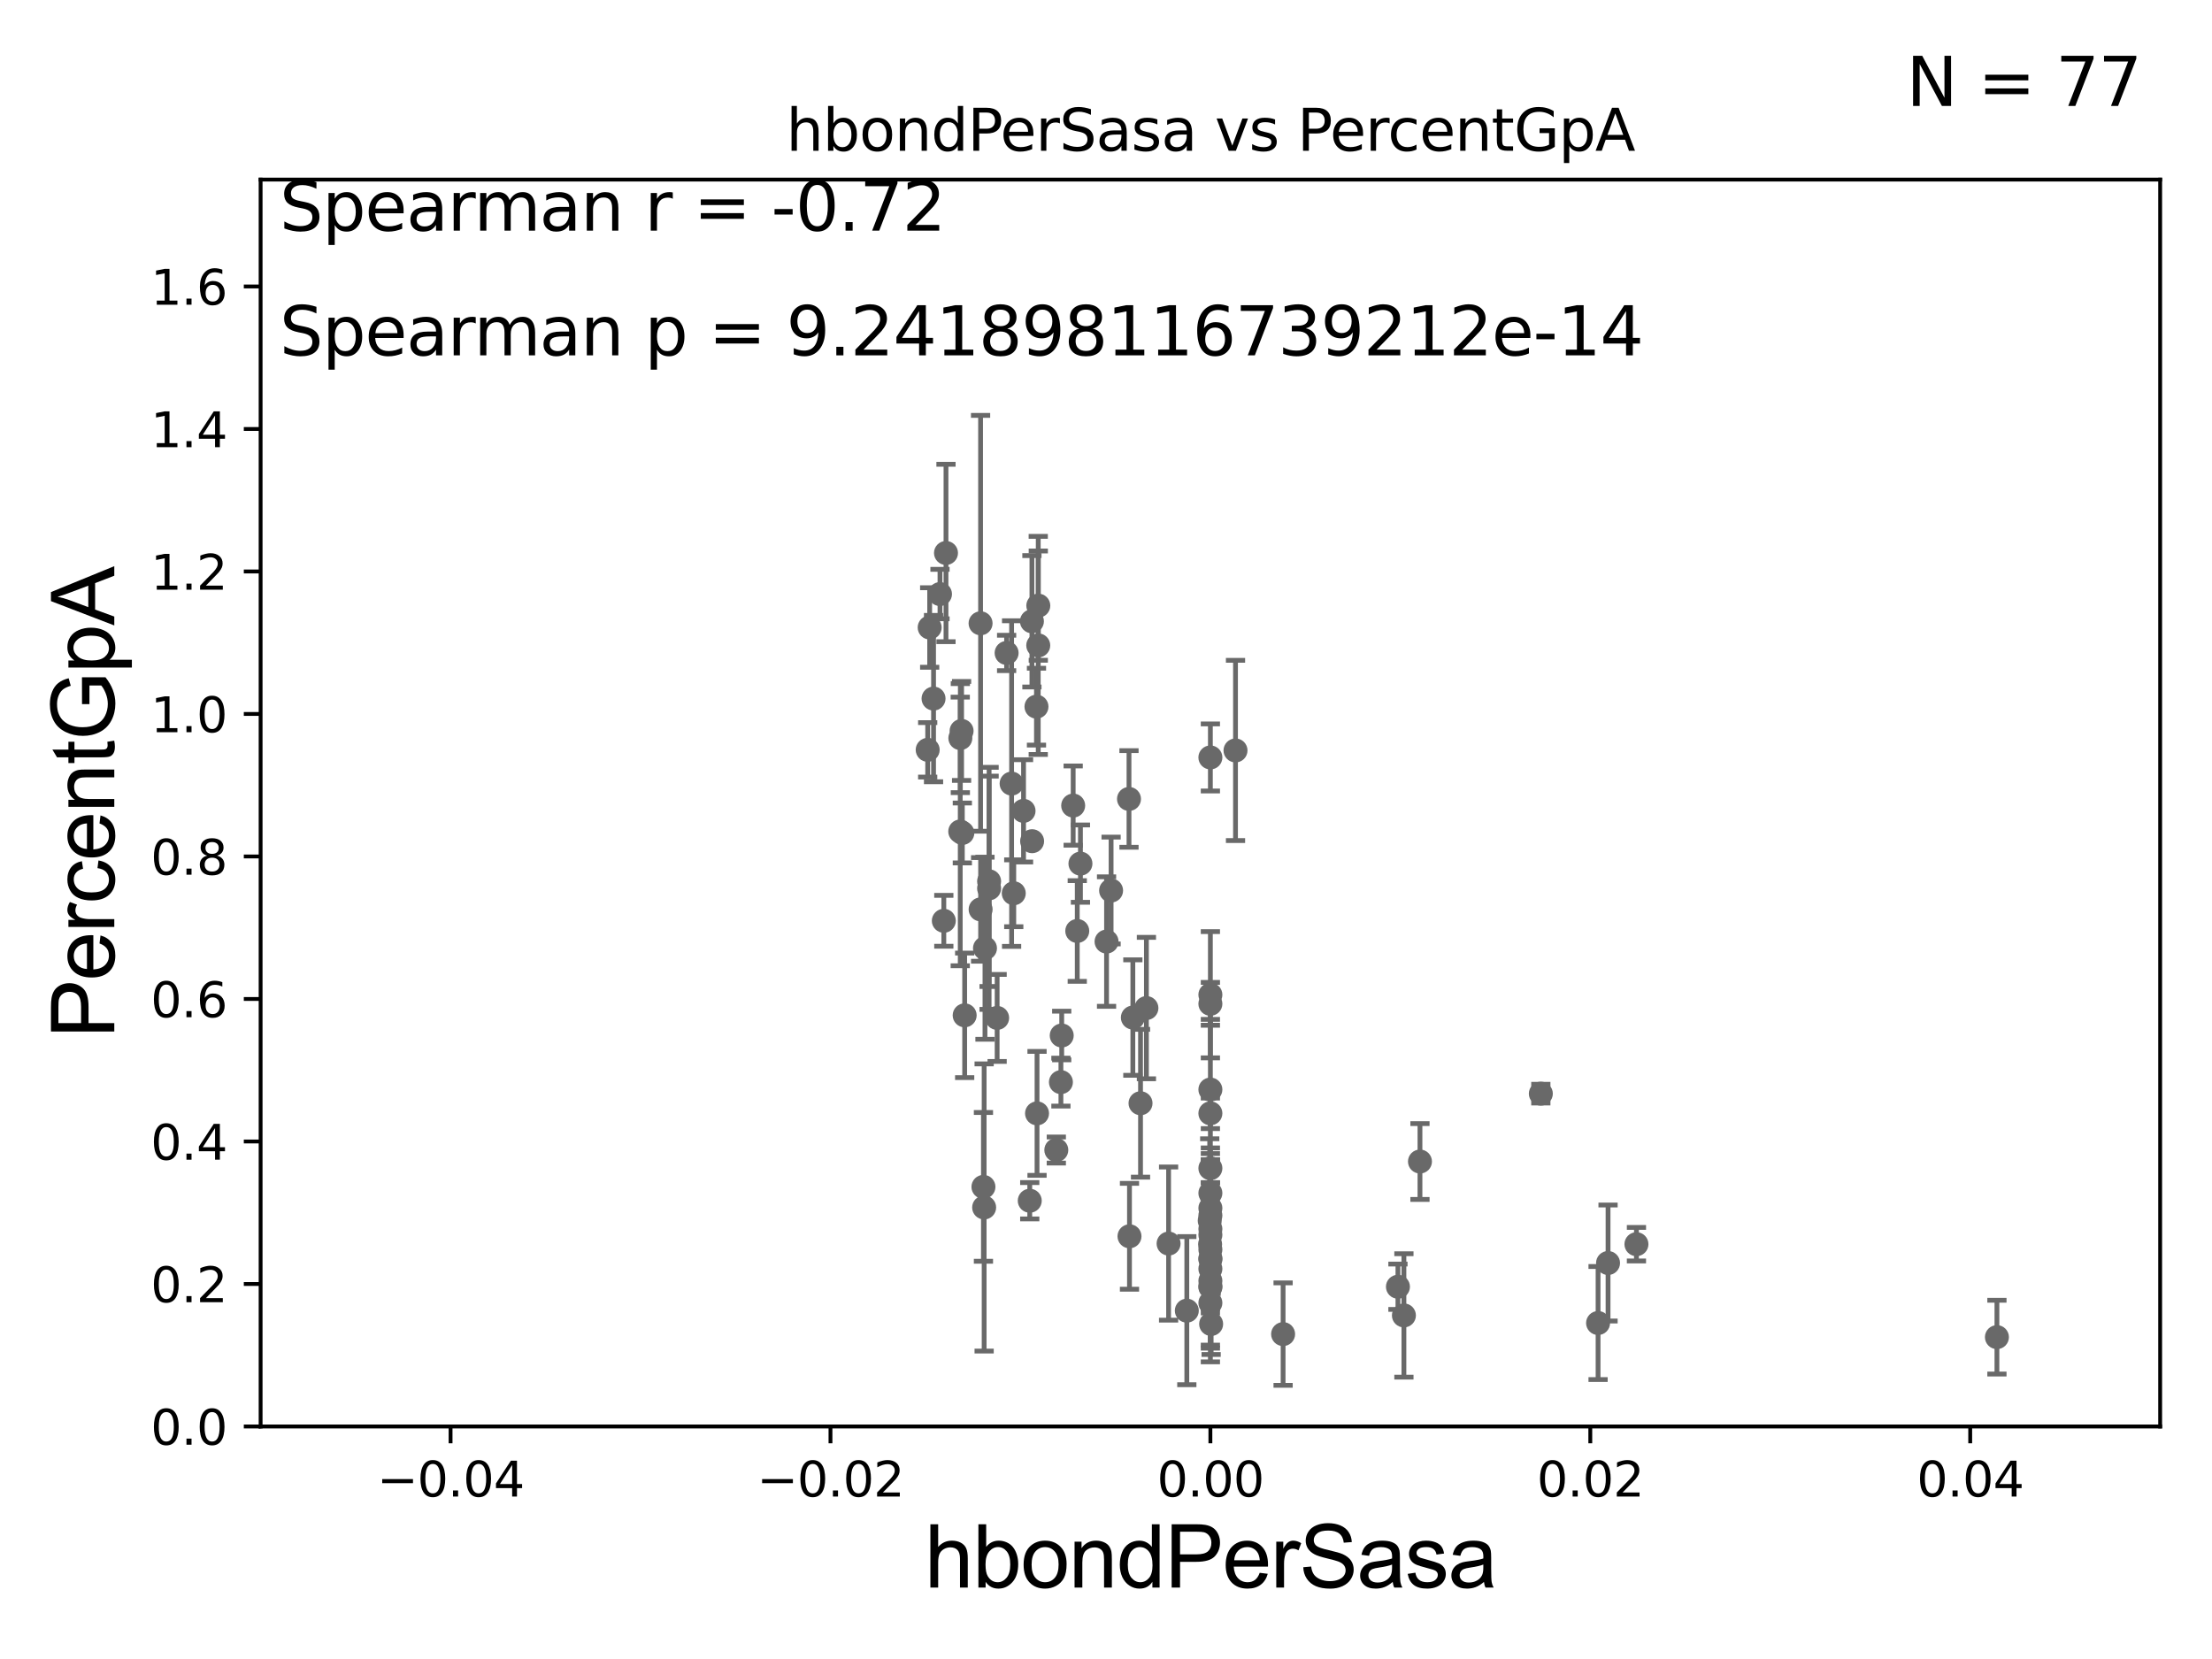 <?xml version="1.0" encoding="utf-8" standalone="no"?>
<!DOCTYPE svg PUBLIC "-//W3C//DTD SVG 1.1//EN"
  "http://www.w3.org/Graphics/SVG/1.1/DTD/svg11.dtd">
<svg xmlns:xlink="http://www.w3.org/1999/xlink" width="460.8pt" height="345.6pt" viewBox="0 0 460.8 345.6" xmlns="http://www.w3.org/2000/svg" version="1.1">
 <defs>
  <style type="text/css">*{stroke-linejoin: round; stroke-linecap: butt}</style>
 </defs>
 <g id="figure_1">
  <g id="patch_1">
   <path d="M 0 345.6 
L 460.8 345.6 
L 460.8 0 
L 0 0 
z
" style="fill: #ffffff"/>
  </g>
  <g id="axes_1">
   <g id="patch_2">
    <path d="M 54.29 297.16 
L 450 297.16 
L 450 37.411 
L 54.29 37.411 
z
" style="fill: #ffffff"/>
   </g>
   <g id="PathCollection_1">
    <defs>
     <path id="m7f33043dc5" d="M 0 1.118 
C 0.297 1.118 0.581 1 0.791 0.791 
C 1 0.581 1.118 0.297 1.118 0 
C 1.118 -0.297 1 -0.581 0.791 -0.791 
C 0.581 -1 0.297 -1.118 0 -1.118 
C -0.297 -1.118 -0.581 -1 -0.791 -0.791 
C -1 -0.581 -1.118 -0.297 -1.118 0 
C -1.118 0.297 -1 0.581 -0.791 0.791 
C -0.581 1 -0.297 1.118 0 1.118 
z
" style="stroke: #696969"/>
    </defs>
    <g clip-path="url(#p5f7e972a9b)">
     <use xlink:href="#m7f33043dc5" x="210.736" y="163.235" style="fill: #696969; stroke: #696969"/>
     <use xlink:href="#m7f33043dc5" x="252.145" y="207.222" style="fill: #696969; stroke: #696969"/>
     <use xlink:href="#m7f33043dc5" x="252.086" y="259.199" style="fill: #696969; stroke: #696969"/>
     <use xlink:href="#m7f33043dc5" x="237.593" y="229.827" style="fill: #696969; stroke: #696969"/>
     <use xlink:href="#m7f33043dc5" x="415.996" y="278.551" style="fill: #696969; stroke: #696969"/>
     <use xlink:href="#m7f33043dc5" x="252.145" y="268.127" style="fill: #696969; stroke: #696969"/>
     <use xlink:href="#m7f33043dc5" x="214.517" y="250.135" style="fill: #696969; stroke: #696969"/>
     <use xlink:href="#m7f33043dc5" x="252.145" y="226.974" style="fill: #696969; stroke: #696969"/>
     <use xlink:href="#m7f33043dc5" x="252.145" y="262.321" style="fill: #696969; stroke: #696969"/>
     <use xlink:href="#m7f33043dc5" x="295.805" y="241.967" style="fill: #696969; stroke: #696969"/>
     <use xlink:href="#m7f33043dc5" x="207.722" y="212.051" style="fill: #696969; stroke: #696969"/>
     <use xlink:href="#m7f33043dc5" x="224.413" y="193.938" style="fill: #696969; stroke: #696969"/>
     <use xlink:href="#m7f33043dc5" x="252.145" y="248.545" style="fill: #696969; stroke: #696969"/>
     <use xlink:href="#m7f33043dc5" x="235.994" y="211.976" style="fill: #696969; stroke: #696969"/>
     <use xlink:href="#m7f33043dc5" x="193.668" y="130.72" style="fill: #696969; stroke: #696969"/>
     <use xlink:href="#m7f33043dc5" x="230.514" y="196.146" style="fill: #696969; stroke: #696969"/>
     <use xlink:href="#m7f33043dc5" x="206.049" y="183.593" style="fill: #696969; stroke: #696969"/>
     <use xlink:href="#m7f33043dc5" x="225.076" y="179.908" style="fill: #696969; stroke: #696969"/>
     <use xlink:href="#m7f33043dc5" x="257.379" y="156.332" style="fill: #696969; stroke: #696969"/>
     <use xlink:href="#m7f33043dc5" x="238.819" y="209.998" style="fill: #696969; stroke: #696969"/>
     <use xlink:href="#m7f33043dc5" x="252.145" y="260.297" style="fill: #696969; stroke: #696969"/>
     <use xlink:href="#m7f33043dc5" x="252.145" y="257.247" style="fill: #696969; stroke: #696969"/>
     <use xlink:href="#m7f33043dc5" x="204.869" y="247.249" style="fill: #696969; stroke: #696969"/>
     <use xlink:href="#m7f33043dc5" x="252.145" y="271.421" style="fill: #696969; stroke: #696969"/>
     <use xlink:href="#m7f33043dc5" x="252.145" y="231.928" style="fill: #696969; stroke: #696969"/>
     <use xlink:href="#m7f33043dc5" x="247.236" y="273.033" style="fill: #696969; stroke: #696969"/>
     <use xlink:href="#m7f33043dc5" x="252.145" y="264.317" style="fill: #696969; stroke: #696969"/>
     <use xlink:href="#m7f33043dc5" x="334.986" y="263.108" style="fill: #696969; stroke: #696969"/>
     <use xlink:href="#m7f33043dc5" x="252.145" y="256.02" style="fill: #696969; stroke: #696969"/>
     <use xlink:href="#m7f33043dc5" x="252.145" y="266.829" style="fill: #696969; stroke: #696969"/>
     <use xlink:href="#m7f33043dc5" x="252.145" y="243.366" style="fill: #696969; stroke: #696969"/>
     <use xlink:href="#m7f33043dc5" x="252.007" y="254.293" style="fill: #696969; stroke: #696969"/>
     <use xlink:href="#m7f33043dc5" x="332.908" y="275.61" style="fill: #696969; stroke: #696969"/>
     <use xlink:href="#m7f33043dc5" x="320.984" y="227.827" style="fill: #696969; stroke: #696969"/>
     <use xlink:href="#m7f33043dc5" x="252.145" y="262.158" style="fill: #696969; stroke: #696969"/>
     <use xlink:href="#m7f33043dc5" x="243.438" y="259.058" style="fill: #696969; stroke: #696969"/>
     <use xlink:href="#m7f33043dc5" x="235.293" y="257.542" style="fill: #696969; stroke: #696969"/>
     <use xlink:href="#m7f33043dc5" x="252.145" y="253.206" style="fill: #696969; stroke: #696969"/>
     <use xlink:href="#m7f33043dc5" x="235.19" y="166.435" style="fill: #696969; stroke: #696969"/>
     <use xlink:href="#m7f33043dc5" x="252.145" y="267.951" style="fill: #696969; stroke: #696969"/>
     <use xlink:href="#m7f33043dc5" x="252.145" y="209.115" style="fill: #696969; stroke: #696969"/>
     <use xlink:href="#m7f33043dc5" x="291.217" y="268.053" style="fill: #696969; stroke: #696969"/>
     <use xlink:href="#m7f33043dc5" x="292.461" y="274.025" style="fill: #696969; stroke: #696969"/>
     <use xlink:href="#m7f33043dc5" x="252.145" y="157.789" style="fill: #696969; stroke: #696969"/>
     <use xlink:href="#m7f33043dc5" x="340.901" y="259.187" style="fill: #696969; stroke: #696969"/>
     <use xlink:href="#m7f33043dc5" x="252.303" y="275.812" style="fill: #696969; stroke: #696969"/>
     <use xlink:href="#m7f33043dc5" x="196.615" y="191.818" style="fill: #696969; stroke: #696969"/>
     <use xlink:href="#m7f33043dc5" x="216.033" y="231.937" style="fill: #696969; stroke: #696969"/>
     <use xlink:href="#m7f33043dc5" x="221.008" y="225.427" style="fill: #696969; stroke: #696969"/>
     <use xlink:href="#m7f33043dc5" x="200.058" y="153.76" style="fill: #696969; stroke: #696969"/>
     <use xlink:href="#m7f33043dc5" x="216.285" y="134.451" style="fill: #696969; stroke: #696969"/>
     <use xlink:href="#m7f33043dc5" x="220.049" y="239.572" style="fill: #696969; stroke: #696969"/>
     <use xlink:href="#m7f33043dc5" x="221.175" y="215.715" style="fill: #696969; stroke: #696969"/>
     <use xlink:href="#m7f33043dc5" x="200.037" y="173.206" style="fill: #696969; stroke: #696969"/>
     <use xlink:href="#m7f33043dc5" x="215.916" y="147.21" style="fill: #696969; stroke: #696969"/>
     <use xlink:href="#m7f33043dc5" x="214.968" y="129.427" style="fill: #696969; stroke: #696969"/>
     <use xlink:href="#m7f33043dc5" x="206.048" y="185.062" style="fill: #696969; stroke: #696969"/>
     <use xlink:href="#m7f33043dc5" x="200.473" y="173.521" style="fill: #696969; stroke: #696969"/>
     <use xlink:href="#m7f33043dc5" x="204.281" y="189.444" style="fill: #696969; stroke: #696969"/>
     <use xlink:href="#m7f33043dc5" x="200.316" y="152.266" style="fill: #696969; stroke: #696969"/>
     <use xlink:href="#m7f33043dc5" x="211.186" y="186.085" style="fill: #696969; stroke: #696969"/>
     <use xlink:href="#m7f33043dc5" x="197.067" y="115.196" style="fill: #696969; stroke: #696969"/>
     <use xlink:href="#m7f33043dc5" x="194.475" y="145.526" style="fill: #696969; stroke: #696969"/>
     <use xlink:href="#m7f33043dc5" x="200.958" y="211.513" style="fill: #696969; stroke: #696969"/>
     <use xlink:href="#m7f33043dc5" x="215.007" y="175.238" style="fill: #696969; stroke: #696969"/>
     <use xlink:href="#m7f33043dc5" x="231.461" y="185.514" style="fill: #696969; stroke: #696969"/>
     <use xlink:href="#m7f33043dc5" x="252.145" y="251.681" style="fill: #696969; stroke: #696969"/>
     <use xlink:href="#m7f33043dc5" x="205.189" y="197.533" style="fill: #696969; stroke: #696969"/>
     <use xlink:href="#m7f33043dc5" x="209.696" y="136.023" style="fill: #696969; stroke: #696969"/>
     <use xlink:href="#m7f33043dc5" x="204.272" y="129.845" style="fill: #696969; stroke: #696969"/>
     <use xlink:href="#m7f33043dc5" x="216.297" y="126.165" style="fill: #696969; stroke: #696969"/>
     <use xlink:href="#m7f33043dc5" x="205.014" y="251.538" style="fill: #696969; stroke: #696969"/>
     <use xlink:href="#m7f33043dc5" x="193.254" y="156.205" style="fill: #696969; stroke: #696969"/>
     <use xlink:href="#m7f33043dc5" x="213.224" y="168.917" style="fill: #696969; stroke: #696969"/>
     <use xlink:href="#m7f33043dc5" x="267.294" y="277.915" style="fill: #696969; stroke: #696969"/>
     <use xlink:href="#m7f33043dc5" x="195.817" y="123.755" style="fill: #696969; stroke: #696969"/>
     <use xlink:href="#m7f33043dc5" x="223.563" y="167.814" style="fill: #696969; stroke: #696969"/>
    </g>
   </g>
   <g id="matplotlib.axis_1">
    <g id="xtick_1">
     <g id="line2d_1">
      <defs>
       <path id="m6c24a0ab75" d="M 0 0 
L 0 3.5 
" style="stroke: #000000; stroke-width: 0.8"/>
      </defs>
      <g>
       <use xlink:href="#m6c24a0ab75" x="93.861" y="297.16" style="stroke: #000000; stroke-width: 0.8"/>
      </g>
     </g>
     <g id="text_1">
      <!-- −0.04 -->
      <g transform="translate(78.538 311.758)scale(0.1 -0.1)">
       <defs>
        <path id="DejaVuSans-2212" d="M 678 2272 
L 4684 2272 
L 4684 1741 
L 678 1741 
L 678 2272 
z
" transform="scale(0.016)"/>
        <path id="DejaVuSans-30" d="M 2034 4250 
Q 1547 4250 1301 3770 
Q 1056 3291 1056 2328 
Q 1056 1369 1301 889 
Q 1547 409 2034 409 
Q 2525 409 2770 889 
Q 3016 1369 3016 2328 
Q 3016 3291 2770 3770 
Q 2525 4250 2034 4250 
z
M 2034 4750 
Q 2819 4750 3233 4129 
Q 3647 3509 3647 2328 
Q 3647 1150 3233 529 
Q 2819 -91 2034 -91 
Q 1250 -91 836 529 
Q 422 1150 422 2328 
Q 422 3509 836 4129 
Q 1250 4750 2034 4750 
z
" transform="scale(0.016)"/>
        <path id="DejaVuSans-2e" d="M 684 794 
L 1344 794 
L 1344 0 
L 684 0 
L 684 794 
z
" transform="scale(0.016)"/>
        <path id="DejaVuSans-34" d="M 2419 4116 
L 825 1625 
L 2419 1625 
L 2419 4116 
z
M 2253 4666 
L 3047 4666 
L 3047 1625 
L 3713 1625 
L 3713 1100 
L 3047 1100 
L 3047 0 
L 2419 0 
L 2419 1100 
L 313 1100 
L 313 1709 
L 2253 4666 
z
" transform="scale(0.016)"/>
       </defs>
       <use xlink:href="#DejaVuSans-2212"/>
       <use xlink:href="#DejaVuSans-30" x="83.789"/>
       <use xlink:href="#DejaVuSans-2e" x="147.412"/>
       <use xlink:href="#DejaVuSans-30" x="179.199"/>
       <use xlink:href="#DejaVuSans-34" x="242.822"/>
      </g>
     </g>
    </g>
    <g id="xtick_2">
     <g id="line2d_2">
      <g>
       <use xlink:href="#m6c24a0ab75" x="173.003" y="297.16" style="stroke: #000000; stroke-width: 0.8"/>
      </g>
     </g>
     <g id="text_2">
      <!-- −0.02 -->
      <g transform="translate(157.68 311.758)scale(0.1 -0.1)">
       <defs>
        <path id="DejaVuSans-32" d="M 1228 531 
L 3431 531 
L 3431 0 
L 469 0 
L 469 531 
Q 828 903 1448 1529 
Q 2069 2156 2228 2338 
Q 2531 2678 2651 2914 
Q 2772 3150 2772 3378 
Q 2772 3750 2511 3984 
Q 2250 4219 1831 4219 
Q 1534 4219 1204 4116 
Q 875 4013 500 3803 
L 500 4441 
Q 881 4594 1212 4672 
Q 1544 4750 1819 4750 
Q 2544 4750 2975 4387 
Q 3406 4025 3406 3419 
Q 3406 3131 3298 2873 
Q 3191 2616 2906 2266 
Q 2828 2175 2409 1742 
Q 1991 1309 1228 531 
z
" transform="scale(0.016)"/>
       </defs>
       <use xlink:href="#DejaVuSans-2212"/>
       <use xlink:href="#DejaVuSans-30" x="83.789"/>
       <use xlink:href="#DejaVuSans-2e" x="147.412"/>
       <use xlink:href="#DejaVuSans-30" x="179.199"/>
       <use xlink:href="#DejaVuSans-32" x="242.822"/>
      </g>
     </g>
    </g>
    <g id="xtick_3">
     <g id="line2d_3">
      <g>
       <use xlink:href="#m6c24a0ab75" x="252.145" y="297.16" style="stroke: #000000; stroke-width: 0.8"/>
      </g>
     </g>
     <g id="text_3">
      <!-- 0.00 -->
      <g transform="translate(241.012 311.758)scale(0.1 -0.1)">
       <use xlink:href="#DejaVuSans-30"/>
       <use xlink:href="#DejaVuSans-2e" x="63.623"/>
       <use xlink:href="#DejaVuSans-30" x="95.41"/>
       <use xlink:href="#DejaVuSans-30" x="159.033"/>
      </g>
     </g>
    </g>
    <g id="xtick_4">
     <g id="line2d_4">
      <g>
       <use xlink:href="#m6c24a0ab75" x="331.287" y="297.16" style="stroke: #000000; stroke-width: 0.8"/>
      </g>
     </g>
     <g id="text_4">
      <!-- 0.02 -->
      <g transform="translate(320.154 311.758)scale(0.1 -0.1)">
       <use xlink:href="#DejaVuSans-30"/>
       <use xlink:href="#DejaVuSans-2e" x="63.623"/>
       <use xlink:href="#DejaVuSans-30" x="95.41"/>
       <use xlink:href="#DejaVuSans-32" x="159.033"/>
      </g>
     </g>
    </g>
    <g id="xtick_5">
     <g id="line2d_5">
      <g>
       <use xlink:href="#m6c24a0ab75" x="410.429" y="297.16" style="stroke: #000000; stroke-width: 0.8"/>
      </g>
     </g>
     <g id="text_5">
      <!-- 0.04 -->
      <g transform="translate(399.296 311.758)scale(0.1 -0.1)">
       <use xlink:href="#DejaVuSans-30"/>
       <use xlink:href="#DejaVuSans-2e" x="63.623"/>
       <use xlink:href="#DejaVuSans-30" x="95.41"/>
       <use xlink:href="#DejaVuSans-34" x="159.033"/>
      </g>
     </g>
    </g>
    <g id="text_6">
     <!-- hbondPerSasa -->
     <g transform="translate(192.603 330.722)scale(0.18 -0.18)">
      <defs>
       <path id="ArialMT-68" d="M 422 0 
L 422 4581 
L 984 4581 
L 984 2938 
Q 1378 3394 1978 3394 
Q 2347 3394 2619 3248 
Q 2891 3103 3008 2847 
Q 3125 2591 3125 2103 
L 3125 0 
L 2563 0 
L 2563 2103 
Q 2563 2525 2380 2717 
Q 2197 2909 1863 2909 
Q 1613 2909 1392 2779 
Q 1172 2650 1078 2428 
Q 984 2206 984 1816 
L 984 0 
L 422 0 
z
" transform="scale(0.016)"/>
       <path id="ArialMT-62" d="M 941 0 
L 419 0 
L 419 4581 
L 981 4581 
L 981 2947 
Q 1338 3394 1891 3394 
Q 2197 3394 2470 3270 
Q 2744 3147 2920 2923 
Q 3097 2700 3197 2384 
Q 3297 2069 3297 1709 
Q 3297 856 2875 390 
Q 2453 -75 1863 -75 
Q 1275 -75 941 416 
L 941 0 
z
M 934 1684 
Q 934 1088 1097 822 
Q 1363 388 1816 388 
Q 2184 388 2453 708 
Q 2722 1028 2722 1663 
Q 2722 2313 2464 2622 
Q 2206 2931 1841 2931 
Q 1472 2931 1203 2611 
Q 934 2291 934 1684 
z
" transform="scale(0.016)"/>
       <path id="ArialMT-6f" d="M 213 1659 
Q 213 2581 725 3025 
Q 1153 3394 1769 3394 
Q 2453 3394 2887 2945 
Q 3322 2497 3322 1706 
Q 3322 1066 3130 698 
Q 2938 331 2570 128 
Q 2203 -75 1769 -75 
Q 1072 -75 642 372 
Q 213 819 213 1659 
z
M 791 1659 
Q 791 1022 1069 705 
Q 1347 388 1769 388 
Q 2188 388 2466 706 
Q 2744 1025 2744 1678 
Q 2744 2294 2464 2611 
Q 2184 2928 1769 2928 
Q 1347 2928 1069 2612 
Q 791 2297 791 1659 
z
" transform="scale(0.016)"/>
       <path id="ArialMT-6e" d="M 422 0 
L 422 3319 
L 928 3319 
L 928 2847 
Q 1294 3394 1984 3394 
Q 2284 3394 2536 3286 
Q 2788 3178 2913 3003 
Q 3038 2828 3088 2588 
Q 3119 2431 3119 2041 
L 3119 0 
L 2556 0 
L 2556 2019 
Q 2556 2363 2490 2533 
Q 2425 2703 2258 2804 
Q 2091 2906 1866 2906 
Q 1506 2906 1245 2678 
Q 984 2450 984 1813 
L 984 0 
L 422 0 
z
" transform="scale(0.016)"/>
       <path id="ArialMT-64" d="M 2575 0 
L 2575 419 
Q 2259 -75 1647 -75 
Q 1250 -75 917 144 
Q 584 363 401 755 
Q 219 1147 219 1656 
Q 219 2153 384 2558 
Q 550 2963 881 3178 
Q 1213 3394 1622 3394 
Q 1922 3394 2156 3267 
Q 2391 3141 2538 2938 
L 2538 4581 
L 3097 4581 
L 3097 0 
L 2575 0 
z
M 797 1656 
Q 797 1019 1065 703 
Q 1334 388 1700 388 
Q 2069 388 2326 689 
Q 2584 991 2584 1609 
Q 2584 2291 2321 2609 
Q 2059 2928 1675 2928 
Q 1300 2928 1048 2622 
Q 797 2316 797 1656 
z
" transform="scale(0.016)"/>
       <path id="ArialMT-50" d="M 494 0 
L 494 4581 
L 2222 4581 
Q 2678 4581 2919 4538 
Q 3256 4481 3484 4323 
Q 3713 4166 3852 3881 
Q 3991 3597 3991 3256 
Q 3991 2672 3619 2267 
Q 3247 1863 2275 1863 
L 1100 1863 
L 1100 0 
L 494 0 
z
M 1100 2403 
L 2284 2403 
Q 2872 2403 3119 2622 
Q 3366 2841 3366 3238 
Q 3366 3525 3220 3729 
Q 3075 3934 2838 4000 
Q 2684 4041 2272 4041 
L 1100 4041 
L 1100 2403 
z
" transform="scale(0.016)"/>
       <path id="ArialMT-65" d="M 2694 1069 
L 3275 997 
Q 3138 488 2766 206 
Q 2394 -75 1816 -75 
Q 1088 -75 661 373 
Q 234 822 234 1631 
Q 234 2469 665 2931 
Q 1097 3394 1784 3394 
Q 2450 3394 2872 2941 
Q 3294 2488 3294 1666 
Q 3294 1616 3291 1516 
L 816 1516 
Q 847 969 1125 678 
Q 1403 388 1819 388 
Q 2128 388 2347 550 
Q 2566 713 2694 1069 
z
M 847 1978 
L 2700 1978 
Q 2663 2397 2488 2606 
Q 2219 2931 1791 2931 
Q 1403 2931 1139 2672 
Q 875 2413 847 1978 
z
" transform="scale(0.016)"/>
       <path id="ArialMT-72" d="M 416 0 
L 416 3319 
L 922 3319 
L 922 2816 
Q 1116 3169 1280 3281 
Q 1444 3394 1641 3394 
Q 1925 3394 2219 3213 
L 2025 2691 
Q 1819 2813 1613 2813 
Q 1428 2813 1281 2702 
Q 1134 2591 1072 2394 
Q 978 2094 978 1738 
L 978 0 
L 416 0 
z
" transform="scale(0.016)"/>
       <path id="ArialMT-53" d="M 288 1472 
L 859 1522 
Q 900 1178 1048 958 
Q 1197 738 1509 602 
Q 1822 466 2213 466 
Q 2559 466 2825 569 
Q 3091 672 3220 851 
Q 3350 1031 3350 1244 
Q 3350 1459 3225 1620 
Q 3100 1781 2813 1891 
Q 2628 1963 1997 2114 
Q 1366 2266 1113 2400 
Q 784 2572 623 2826 
Q 463 3081 463 3397 
Q 463 3744 659 4045 
Q 856 4347 1234 4503 
Q 1613 4659 2075 4659 
Q 2584 4659 2973 4495 
Q 3363 4331 3572 4012 
Q 3781 3694 3797 3291 
L 3216 3247 
Q 3169 3681 2898 3903 
Q 2628 4125 2100 4125 
Q 1550 4125 1298 3923 
Q 1047 3722 1047 3438 
Q 1047 3191 1225 3031 
Q 1400 2872 2139 2705 
Q 2878 2538 3153 2413 
Q 3553 2228 3743 1945 
Q 3934 1663 3934 1294 
Q 3934 928 3725 604 
Q 3516 281 3123 101 
Q 2731 -78 2241 -78 
Q 1619 -78 1198 103 
Q 778 284 539 648 
Q 300 1013 288 1472 
z
" transform="scale(0.016)"/>
       <path id="ArialMT-61" d="M 2588 409 
Q 2275 144 1986 34 
Q 1697 -75 1366 -75 
Q 819 -75 525 192 
Q 231 459 231 875 
Q 231 1119 342 1320 
Q 453 1522 633 1644 
Q 813 1766 1038 1828 
Q 1203 1872 1538 1913 
Q 2219 1994 2541 2106 
Q 2544 2222 2544 2253 
Q 2544 2597 2384 2738 
Q 2169 2928 1744 2928 
Q 1347 2928 1158 2789 
Q 969 2650 878 2297 
L 328 2372 
Q 403 2725 575 2942 
Q 747 3159 1072 3276 
Q 1397 3394 1825 3394 
Q 2250 3394 2515 3294 
Q 2781 3194 2906 3042 
Q 3031 2891 3081 2659 
Q 3109 2516 3109 2141 
L 3109 1391 
Q 3109 606 3145 398 
Q 3181 191 3288 0 
L 2700 0 
Q 2613 175 2588 409 
z
M 2541 1666 
Q 2234 1541 1622 1453 
Q 1275 1403 1131 1340 
Q 988 1278 909 1158 
Q 831 1038 831 891 
Q 831 666 1001 516 
Q 1172 366 1500 366 
Q 1825 366 2078 508 
Q 2331 650 2450 897 
Q 2541 1088 2541 1459 
L 2541 1666 
z
" transform="scale(0.016)"/>
       <path id="ArialMT-73" d="M 197 991 
L 753 1078 
Q 800 744 1014 566 
Q 1228 388 1613 388 
Q 2000 388 2187 545 
Q 2375 703 2375 916 
Q 2375 1106 2209 1216 
Q 2094 1291 1634 1406 
Q 1016 1563 777 1677 
Q 538 1791 414 1992 
Q 291 2194 291 2438 
Q 291 2659 392 2848 
Q 494 3038 669 3163 
Q 800 3259 1026 3326 
Q 1253 3394 1513 3394 
Q 1903 3394 2198 3281 
Q 2494 3169 2634 2976 
Q 2775 2784 2828 2463 
L 2278 2388 
Q 2241 2644 2061 2787 
Q 1881 2931 1553 2931 
Q 1166 2931 1000 2803 
Q 834 2675 834 2503 
Q 834 2394 903 2306 
Q 972 2216 1119 2156 
Q 1203 2125 1616 2013 
Q 2213 1853 2448 1751 
Q 2684 1650 2818 1456 
Q 2953 1263 2953 975 
Q 2953 694 2789 445 
Q 2625 197 2315 61 
Q 2006 -75 1616 -75 
Q 969 -75 630 194 
Q 291 463 197 991 
z
" transform="scale(0.016)"/>
      </defs>
      <use xlink:href="#ArialMT-68"/>
      <use xlink:href="#ArialMT-62" x="55.615"/>
      <use xlink:href="#ArialMT-6f" x="111.23"/>
      <use xlink:href="#ArialMT-6e" x="166.846"/>
      <use xlink:href="#ArialMT-64" x="222.461"/>
      <use xlink:href="#ArialMT-50" x="278.076"/>
      <use xlink:href="#ArialMT-65" x="344.775"/>
      <use xlink:href="#ArialMT-72" x="400.391"/>
      <use xlink:href="#ArialMT-53" x="433.691"/>
      <use xlink:href="#ArialMT-61" x="500.391"/>
      <use xlink:href="#ArialMT-73" x="556.006"/>
      <use xlink:href="#ArialMT-61" x="606.006"/>
     </g>
    </g>
   </g>
   <g id="matplotlib.axis_2">
    <g id="ytick_1">
     <g id="line2d_6">
      <defs>
       <path id="m6a8d72bdc7" d="M 0 0 
L -3.5 0 
" style="stroke: #000000; stroke-width: 0.8"/>
      </defs>
      <g>
       <use xlink:href="#m6a8d72bdc7" x="54.29" y="297.16" style="stroke: #000000; stroke-width: 0.8"/>
      </g>
     </g>
     <g id="text_7">
      <!-- 0.0 -->
      <g transform="translate(31.387 300.959)scale(0.1 -0.1)">
       <use xlink:href="#DejaVuSans-30"/>
       <use xlink:href="#DejaVuSans-2e" x="63.623"/>
       <use xlink:href="#DejaVuSans-30" x="95.41"/>
      </g>
     </g>
    </g>
    <g id="ytick_2">
     <g id="line2d_7">
      <g>
       <use xlink:href="#m6a8d72bdc7" x="54.29" y="267.474" style="stroke: #000000; stroke-width: 0.8"/>
      </g>
     </g>
     <g id="text_8">
      <!-- 0.2 -->
      <g transform="translate(31.387 271.274)scale(0.1 -0.1)">
       <use xlink:href="#DejaVuSans-30"/>
       <use xlink:href="#DejaVuSans-2e" x="63.623"/>
       <use xlink:href="#DejaVuSans-32" x="95.41"/>
      </g>
     </g>
    </g>
    <g id="ytick_3">
     <g id="line2d_8">
      <g>
       <use xlink:href="#m6a8d72bdc7" x="54.29" y="237.789" style="stroke: #000000; stroke-width: 0.8"/>
      </g>
     </g>
     <g id="text_9">
      <!-- 0.4 -->
      <g transform="translate(31.387 241.588)scale(0.1 -0.1)">
       <use xlink:href="#DejaVuSans-30"/>
       <use xlink:href="#DejaVuSans-2e" x="63.623"/>
       <use xlink:href="#DejaVuSans-34" x="95.41"/>
      </g>
     </g>
    </g>
    <g id="ytick_4">
     <g id="line2d_9">
      <g>
       <use xlink:href="#m6a8d72bdc7" x="54.29" y="208.103" style="stroke: #000000; stroke-width: 0.8"/>
      </g>
     </g>
     <g id="text_10">
      <!-- 0.6 -->
      <g transform="translate(31.387 211.902)scale(0.1 -0.1)">
       <defs>
        <path id="DejaVuSans-36" d="M 2113 2584 
Q 1688 2584 1439 2293 
Q 1191 2003 1191 1497 
Q 1191 994 1439 701 
Q 1688 409 2113 409 
Q 2538 409 2786 701 
Q 3034 994 3034 1497 
Q 3034 2003 2786 2293 
Q 2538 2584 2113 2584 
z
M 3366 4563 
L 3366 3988 
Q 3128 4100 2886 4159 
Q 2644 4219 2406 4219 
Q 1781 4219 1451 3797 
Q 1122 3375 1075 2522 
Q 1259 2794 1537 2939 
Q 1816 3084 2150 3084 
Q 2853 3084 3261 2657 
Q 3669 2231 3669 1497 
Q 3669 778 3244 343 
Q 2819 -91 2113 -91 
Q 1303 -91 875 529 
Q 447 1150 447 2328 
Q 447 3434 972 4092 
Q 1497 4750 2381 4750 
Q 2619 4750 2861 4703 
Q 3103 4656 3366 4563 
z
" transform="scale(0.016)"/>
       </defs>
       <use xlink:href="#DejaVuSans-30"/>
       <use xlink:href="#DejaVuSans-2e" x="63.623"/>
       <use xlink:href="#DejaVuSans-36" x="95.41"/>
      </g>
     </g>
    </g>
    <g id="ytick_5">
     <g id="line2d_10">
      <g>
       <use xlink:href="#m6a8d72bdc7" x="54.29" y="178.418" style="stroke: #000000; stroke-width: 0.8"/>
      </g>
     </g>
     <g id="text_11">
      <!-- 0.8 -->
      <g transform="translate(31.387 182.217)scale(0.1 -0.1)">
       <defs>
        <path id="DejaVuSans-38" d="M 2034 2216 
Q 1584 2216 1326 1975 
Q 1069 1734 1069 1313 
Q 1069 891 1326 650 
Q 1584 409 2034 409 
Q 2484 409 2743 651 
Q 3003 894 3003 1313 
Q 3003 1734 2745 1975 
Q 2488 2216 2034 2216 
z
M 1403 2484 
Q 997 2584 770 2862 
Q 544 3141 544 3541 
Q 544 4100 942 4425 
Q 1341 4750 2034 4750 
Q 2731 4750 3128 4425 
Q 3525 4100 3525 3541 
Q 3525 3141 3298 2862 
Q 3072 2584 2669 2484 
Q 3125 2378 3379 2068 
Q 3634 1759 3634 1313 
Q 3634 634 3220 271 
Q 2806 -91 2034 -91 
Q 1263 -91 848 271 
Q 434 634 434 1313 
Q 434 1759 690 2068 
Q 947 2378 1403 2484 
z
M 1172 3481 
Q 1172 3119 1398 2916 
Q 1625 2713 2034 2713 
Q 2441 2713 2670 2916 
Q 2900 3119 2900 3481 
Q 2900 3844 2670 4047 
Q 2441 4250 2034 4250 
Q 1625 4250 1398 4047 
Q 1172 3844 1172 3481 
z
" transform="scale(0.016)"/>
       </defs>
       <use xlink:href="#DejaVuSans-30"/>
       <use xlink:href="#DejaVuSans-2e" x="63.623"/>
       <use xlink:href="#DejaVuSans-38" x="95.41"/>
      </g>
     </g>
    </g>
    <g id="ytick_6">
     <g id="line2d_11">
      <g>
       <use xlink:href="#m6a8d72bdc7" x="54.29" y="148.732" style="stroke: #000000; stroke-width: 0.8"/>
      </g>
     </g>
     <g id="text_12">
      <!-- 1.0 -->
      <g transform="translate(31.387 152.531)scale(0.1 -0.1)">
       <defs>
        <path id="DejaVuSans-31" d="M 794 531 
L 1825 531 
L 1825 4091 
L 703 3866 
L 703 4441 
L 1819 4666 
L 2450 4666 
L 2450 531 
L 3481 531 
L 3481 0 
L 794 0 
L 794 531 
z
" transform="scale(0.016)"/>
       </defs>
       <use xlink:href="#DejaVuSans-31"/>
       <use xlink:href="#DejaVuSans-2e" x="63.623"/>
       <use xlink:href="#DejaVuSans-30" x="95.41"/>
      </g>
     </g>
    </g>
    <g id="ytick_7">
     <g id="line2d_12">
      <g>
       <use xlink:href="#m6a8d72bdc7" x="54.29" y="119.047" style="stroke: #000000; stroke-width: 0.8"/>
      </g>
     </g>
     <g id="text_13">
      <!-- 1.2 -->
      <g transform="translate(31.387 122.846)scale(0.1 -0.1)">
       <use xlink:href="#DejaVuSans-31"/>
       <use xlink:href="#DejaVuSans-2e" x="63.623"/>
       <use xlink:href="#DejaVuSans-32" x="95.41"/>
      </g>
     </g>
    </g>
    <g id="ytick_8">
     <g id="line2d_13">
      <g>
       <use xlink:href="#m6a8d72bdc7" x="54.29" y="89.361" style="stroke: #000000; stroke-width: 0.8"/>
      </g>
     </g>
     <g id="text_14">
      <!-- 1.4 -->
      <g transform="translate(31.387 93.16)scale(0.1 -0.1)">
       <use xlink:href="#DejaVuSans-31"/>
       <use xlink:href="#DejaVuSans-2e" x="63.623"/>
       <use xlink:href="#DejaVuSans-34" x="95.41"/>
      </g>
     </g>
    </g>
    <g id="ytick_9">
     <g id="line2d_14">
      <g>
       <use xlink:href="#m6a8d72bdc7" x="54.29" y="59.675" style="stroke: #000000; stroke-width: 0.8"/>
      </g>
     </g>
     <g id="text_15">
      <!-- 1.6 -->
      <g transform="translate(31.387 63.475)scale(0.1 -0.1)">
       <use xlink:href="#DejaVuSans-31"/>
       <use xlink:href="#DejaVuSans-2e" x="63.623"/>
       <use xlink:href="#DejaVuSans-36" x="95.41"/>
      </g>
     </g>
    </g>
    <g id="text_16">
     <!-- PercentGpA -->
     <g transform="translate(23.809 216.309)rotate(-90)scale(0.18 -0.18)">
      <defs>
       <path id="ArialMT-63" d="M 2588 1216 
L 3141 1144 
Q 3050 572 2676 248 
Q 2303 -75 1759 -75 
Q 1078 -75 664 370 
Q 250 816 250 1647 
Q 250 2184 428 2587 
Q 606 2991 970 3192 
Q 1334 3394 1763 3394 
Q 2303 3394 2647 3120 
Q 2991 2847 3088 2344 
L 2541 2259 
Q 2463 2594 2264 2762 
Q 2066 2931 1784 2931 
Q 1359 2931 1093 2626 
Q 828 2322 828 1663 
Q 828 994 1084 691 
Q 1341 388 1753 388 
Q 2084 388 2306 591 
Q 2528 794 2588 1216 
z
" transform="scale(0.016)"/>
       <path id="ArialMT-74" d="M 1650 503 
L 1731 6 
Q 1494 -44 1306 -44 
Q 1000 -44 831 53 
Q 663 150 594 308 
Q 525 466 525 972 
L 525 2881 
L 113 2881 
L 113 3319 
L 525 3319 
L 525 4141 
L 1084 4478 
L 1084 3319 
L 1650 3319 
L 1650 2881 
L 1084 2881 
L 1084 941 
Q 1084 700 1114 631 
Q 1144 563 1211 522 
Q 1278 481 1403 481 
Q 1497 481 1650 503 
z
" transform="scale(0.016)"/>
       <path id="ArialMT-47" d="M 2638 1797 
L 2638 2334 
L 4578 2338 
L 4578 638 
Q 4131 281 3656 101 
Q 3181 -78 2681 -78 
Q 2006 -78 1454 211 
Q 903 500 622 1047 
Q 341 1594 341 2269 
Q 341 2938 620 3517 
Q 900 4097 1425 4378 
Q 1950 4659 2634 4659 
Q 3131 4659 3532 4498 
Q 3934 4338 4162 4050 
Q 4391 3763 4509 3300 
L 3963 3150 
Q 3859 3500 3706 3700 
Q 3553 3900 3268 4020 
Q 2984 4141 2638 4141 
Q 2222 4141 1919 4014 
Q 1616 3888 1430 3681 
Q 1244 3475 1141 3228 
Q 966 2803 966 2306 
Q 966 1694 1177 1281 
Q 1388 869 1791 669 
Q 2194 469 2647 469 
Q 3041 469 3416 620 
Q 3791 772 3984 944 
L 3984 1797 
L 2638 1797 
z
" transform="scale(0.016)"/>
       <path id="ArialMT-70" d="M 422 -1272 
L 422 3319 
L 934 3319 
L 934 2888 
Q 1116 3141 1344 3267 
Q 1572 3394 1897 3394 
Q 2322 3394 2647 3175 
Q 2972 2956 3137 2557 
Q 3303 2159 3303 1684 
Q 3303 1175 3120 767 
Q 2938 359 2589 142 
Q 2241 -75 1856 -75 
Q 1575 -75 1351 44 
Q 1128 163 984 344 
L 984 -1272 
L 422 -1272 
z
M 931 1641 
Q 931 1000 1190 694 
Q 1450 388 1819 388 
Q 2194 388 2461 705 
Q 2728 1022 2728 1688 
Q 2728 2322 2467 2637 
Q 2206 2953 1844 2953 
Q 1484 2953 1207 2617 
Q 931 2281 931 1641 
z
" transform="scale(0.016)"/>
       <path id="ArialMT-41" d="M -9 0 
L 1750 4581 
L 2403 4581 
L 4278 0 
L 3588 0 
L 3053 1388 
L 1138 1388 
L 634 0 
L -9 0 
z
M 1313 1881 
L 2866 1881 
L 2388 3150 
Q 2169 3728 2063 4100 
Q 1975 3659 1816 3225 
L 1313 1881 
z
" transform="scale(0.016)"/>
      </defs>
      <use xlink:href="#ArialMT-50"/>
      <use xlink:href="#ArialMT-65" x="66.699"/>
      <use xlink:href="#ArialMT-72" x="122.314"/>
      <use xlink:href="#ArialMT-63" x="155.615"/>
      <use xlink:href="#ArialMT-65" x="205.615"/>
      <use xlink:href="#ArialMT-6e" x="261.23"/>
      <use xlink:href="#ArialMT-74" x="316.846"/>
      <use xlink:href="#ArialMT-47" x="344.629"/>
      <use xlink:href="#ArialMT-70" x="422.412"/>
      <use xlink:href="#ArialMT-41" x="478.027"/>
     </g>
    </g>
   </g>
   <g id="LineCollection_1">
    <path d="M 210.736 197.15 
L 210.736 129.319 
" clip-path="url(#p5f7e972a9b)" style="fill: none; stroke: #696969"/>
    <path d="M 252.145 220.374 
L 252.145 194.071 
" clip-path="url(#p5f7e972a9b)" style="fill: none; stroke: #696969"/>
    <path d="M 252.086 268.774 
L 252.086 249.625 
" clip-path="url(#p5f7e972a9b)" style="fill: none; stroke: #696969"/>
    <path d="M 237.593 245.221 
L 237.593 214.433 
" clip-path="url(#p5f7e972a9b)" style="fill: none; stroke: #696969"/>
    <path d="M 415.996 286.235 
L 415.996 270.867 
" clip-path="url(#p5f7e972a9b)" style="fill: none; stroke: #696969"/>
    <path d="M 252.145 275.908 
L 252.145 260.346 
" clip-path="url(#p5f7e972a9b)" style="fill: none; stroke: #696969"/>
    <path d="M 214.517 253.922 
L 214.517 246.348 
" clip-path="url(#p5f7e972a9b)" style="fill: none; stroke: #696969"/>
    <path d="M 252.145 241.598 
L 252.145 212.351 
" clip-path="url(#p5f7e972a9b)" style="fill: none; stroke: #696969"/>
    <path d="M 252.145 270.572 
L 252.145 254.069 
" clip-path="url(#p5f7e972a9b)" style="fill: none; stroke: #696969"/>
    <path d="M 295.805 249.864 
L 295.805 234.07 
" clip-path="url(#p5f7e972a9b)" style="fill: none; stroke: #696969"/>
    <path d="M 207.722 221.113 
L 207.722 202.988 
" clip-path="url(#p5f7e972a9b)" style="fill: none; stroke: #696969"/>
    <path d="M 224.413 204.425 
L 224.413 183.452 
" clip-path="url(#p5f7e972a9b)" style="fill: none; stroke: #696969"/>
    <path d="M 252.145 250.734 
L 252.145 246.356 
" clip-path="url(#p5f7e972a9b)" style="fill: none; stroke: #696969"/>
    <path d="M 235.994 224.001 
L 235.994 199.95 
" clip-path="url(#p5f7e972a9b)" style="fill: none; stroke: #696969"/>
    <path d="M 193.668 139.001 
L 193.668 122.439 
" clip-path="url(#p5f7e972a9b)" style="fill: none; stroke: #696969"/>
    <path d="M 230.514 209.633 
L 230.514 182.658 
" clip-path="url(#p5f7e972a9b)" style="fill: none; stroke: #696969"/>
    <path d="M 206.049 205.505 
L 206.049 161.681 
" clip-path="url(#p5f7e972a9b)" style="fill: none; stroke: #696969"/>
    <path d="M 225.076 187.967 
L 225.076 171.85 
" clip-path="url(#p5f7e972a9b)" style="fill: none; stroke: #696969"/>
    <path d="M 257.379 175.104 
L 257.379 137.561 
" clip-path="url(#p5f7e972a9b)" style="fill: none; stroke: #696969"/>
    <path d="M 238.819 224.727 
L 238.819 195.269 
" clip-path="url(#p5f7e972a9b)" style="fill: none; stroke: #696969"/>
    <path d="M 252.145 272.637 
L 252.145 247.956 
" clip-path="url(#p5f7e972a9b)" style="fill: none; stroke: #696969"/>
    <path d="M 252.145 265.06 
L 252.145 249.434 
" clip-path="url(#p5f7e972a9b)" style="fill: none; stroke: #696969"/>
    <path d="M 204.869 262.744 
L 204.869 231.753 
" clip-path="url(#p5f7e972a9b)" style="fill: none; stroke: #696969"/>
    <path d="M 252.145 283.697 
L 252.145 259.146 
" clip-path="url(#p5f7e972a9b)" style="fill: none; stroke: #696969"/>
    <path d="M 252.145 235.106 
L 252.145 228.749 
" clip-path="url(#p5f7e972a9b)" style="fill: none; stroke: #696969"/>
    <path d="M 247.236 288.462 
L 247.236 257.604 
" clip-path="url(#p5f7e972a9b)" style="fill: none; stroke: #696969"/>
    <path d="M 252.145 280.211 
L 252.145 248.423 
" clip-path="url(#p5f7e972a9b)" style="fill: none; stroke: #696969"/>
    <path d="M 334.986 275.19 
L 334.986 251.025 
" clip-path="url(#p5f7e972a9b)" style="fill: none; stroke: #696969"/>
    <path d="M 252.145 260.805 
L 252.145 251.235 
" clip-path="url(#p5f7e972a9b)" style="fill: none; stroke: #696969"/>
    <path d="M 252.145 280.84 
L 252.145 252.817 
" clip-path="url(#p5f7e972a9b)" style="fill: none; stroke: #696969"/>
    <path d="M 252.145 246.426 
L 252.145 240.307 
" clip-path="url(#p5f7e972a9b)" style="fill: none; stroke: #696969"/>
    <path d="M 252.007 271.362 
L 252.007 237.224 
" clip-path="url(#p5f7e972a9b)" style="fill: none; stroke: #696969"/>
    <path d="M 332.908 287.385 
L 332.908 263.836 
" clip-path="url(#p5f7e972a9b)" style="fill: none; stroke: #696969"/>
    <path d="M 320.984 229.777 
L 320.984 225.878 
" clip-path="url(#p5f7e972a9b)" style="fill: none; stroke: #696969"/>
    <path d="M 252.145 267.999 
L 252.145 256.318 
" clip-path="url(#p5f7e972a9b)" style="fill: none; stroke: #696969"/>
    <path d="M 243.438 275.011 
L 243.438 243.105 
" clip-path="url(#p5f7e972a9b)" style="fill: none; stroke: #696969"/>
    <path d="M 235.293 268.568 
L 235.293 246.516 
" clip-path="url(#p5f7e972a9b)" style="fill: none; stroke: #696969"/>
    <path d="M 252.145 267.278 
L 252.145 239.133 
" clip-path="url(#p5f7e972a9b)" style="fill: none; stroke: #696969"/>
    <path d="M 235.19 176.498 
L 235.19 156.372 
" clip-path="url(#p5f7e972a9b)" style="fill: none; stroke: #696969"/>
    <path d="M 252.145 273.513 
L 252.145 262.389 
" clip-path="url(#p5f7e972a9b)" style="fill: none; stroke: #696969"/>
    <path d="M 252.145 213.579 
L 252.145 204.65 
" clip-path="url(#p5f7e972a9b)" style="fill: none; stroke: #696969"/>
    <path d="M 291.217 272.778 
L 291.217 263.328 
" clip-path="url(#p5f7e972a9b)" style="fill: none; stroke: #696969"/>
    <path d="M 292.461 286.88 
L 292.461 261.171 
" clip-path="url(#p5f7e972a9b)" style="fill: none; stroke: #696969"/>
    <path d="M 252.145 164.774 
L 252.145 150.805 
" clip-path="url(#p5f7e972a9b)" style="fill: none; stroke: #696969"/>
    <path d="M 340.901 262.68 
L 340.901 255.694 
" clip-path="url(#p5f7e972a9b)" style="fill: none; stroke: #696969"/>
    <path d="M 252.303 282.163 
L 252.303 269.461 
" clip-path="url(#p5f7e972a9b)" style="fill: none; stroke: #696969"/>
    <path d="M 196.615 197.115 
L 196.615 186.521 
" clip-path="url(#p5f7e972a9b)" style="fill: none; stroke: #696969"/>
    <path d="M 216.033 244.843 
L 216.033 219.031 
" clip-path="url(#p5f7e972a9b)" style="fill: none; stroke: #696969"/>
    <path d="M 221.008 230.42 
L 221.008 220.433 
" clip-path="url(#p5f7e972a9b)" style="fill: none; stroke: #696969"/>
    <path d="M 200.058 165.116 
L 200.058 142.405 
" clip-path="url(#p5f7e972a9b)" style="fill: none; stroke: #696969"/>
    <path d="M 216.285 157.167 
L 216.285 111.736 
" clip-path="url(#p5f7e972a9b)" style="fill: none; stroke: #696969"/>
    <path d="M 220.049 242.29 
L 220.049 236.855 
" clip-path="url(#p5f7e972a9b)" style="fill: none; stroke: #696969"/>
    <path d="M 221.175 220.788 
L 221.175 210.643 
" clip-path="url(#p5f7e972a9b)" style="fill: none; stroke: #696969"/>
    <path d="M 200.037 201.189 
L 200.037 145.223 
" clip-path="url(#p5f7e972a9b)" style="fill: none; stroke: #696969"/>
    <path d="M 215.916 155.216 
L 215.916 139.204 
" clip-path="url(#p5f7e972a9b)" style="fill: none; stroke: #696969"/>
    <path d="M 214.968 143.114 
L 214.968 115.739 
" clip-path="url(#p5f7e972a9b)" style="fill: none; stroke: #696969"/>
    <path d="M 206.048 210.272 
L 206.048 159.852 
" clip-path="url(#p5f7e972a9b)" style="fill: none; stroke: #696969"/>
    <path d="M 200.473 179.763 
L 200.473 167.279 
" clip-path="url(#p5f7e972a9b)" style="fill: none; stroke: #696969"/>
    <path d="M 204.281 200.241 
L 204.281 178.647 
" clip-path="url(#p5f7e972a9b)" style="fill: none; stroke: #696969"/>
    <path d="M 200.316 162.575 
L 200.316 141.957 
" clip-path="url(#p5f7e972a9b)" style="fill: none; stroke: #696969"/>
    <path d="M 211.186 193.048 
L 211.186 179.122 
" clip-path="url(#p5f7e972a9b)" style="fill: none; stroke: #696969"/>
    <path d="M 197.067 133.675 
L 197.067 96.717 
" clip-path="url(#p5f7e972a9b)" style="fill: none; stroke: #696969"/>
    <path d="M 194.475 162.854 
L 194.475 128.198 
" clip-path="url(#p5f7e972a9b)" style="fill: none; stroke: #696969"/>
    <path d="M 200.958 224.482 
L 200.958 198.543 
" clip-path="url(#p5f7e972a9b)" style="fill: none; stroke: #696969"/>
    <path d="M 215.007 175.754 
L 215.007 174.721 
" clip-path="url(#p5f7e972a9b)" style="fill: none; stroke: #696969"/>
    <path d="M 231.461 196.639 
L 231.461 174.388 
" clip-path="url(#p5f7e972a9b)" style="fill: none; stroke: #696969"/>
    <path d="M 252.145 261.746 
L 252.145 241.617 
" clip-path="url(#p5f7e972a9b)" style="fill: none; stroke: #696969"/>
    <path d="M 205.189 216.494 
L 205.189 178.571 
" clip-path="url(#p5f7e972a9b)" style="fill: none; stroke: #696969"/>
    <path d="M 209.696 139.711 
L 209.696 132.335 
" clip-path="url(#p5f7e972a9b)" style="fill: none; stroke: #696969"/>
    <path d="M 204.272 173.156 
L 204.272 86.534 
" clip-path="url(#p5f7e972a9b)" style="fill: none; stroke: #696969"/>
    <path d="M 216.297 137.548 
L 216.297 114.781 
" clip-path="url(#p5f7e972a9b)" style="fill: none; stroke: #696969"/>
    <path d="M 205.014 281.45 
L 205.014 221.625 
" clip-path="url(#p5f7e972a9b)" style="fill: none; stroke: #696969"/>
    <path d="M 193.254 161.88 
L 193.254 150.531 
" clip-path="url(#p5f7e972a9b)" style="fill: none; stroke: #696969"/>
    <path d="M 213.224 179.571 
L 213.224 158.263 
" clip-path="url(#p5f7e972a9b)" style="fill: none; stroke: #696969"/>
    <path d="M 267.294 288.587 
L 267.294 267.243 
" clip-path="url(#p5f7e972a9b)" style="fill: none; stroke: #696969"/>
    <path d="M 195.817 128.905 
L 195.817 118.605 
" clip-path="url(#p5f7e972a9b)" style="fill: none; stroke: #696969"/>
    <path d="M 223.563 176.065 
L 223.563 159.563 
" clip-path="url(#p5f7e972a9b)" style="fill: none; stroke: #696969"/>
   </g>
   <g id="line2d_15">
    <defs>
     <path id="mb8a48fc1eb" d="M 2 0 
L -2 -0 
" style="stroke: #696969"/>
    </defs>
    <g clip-path="url(#p5f7e972a9b)">
     <use xlink:href="#mb8a48fc1eb" x="210.736" y="197.15" style="fill: #696969; stroke: #696969"/>
     <use xlink:href="#mb8a48fc1eb" x="252.145" y="220.374" style="fill: #696969; stroke: #696969"/>
     <use xlink:href="#mb8a48fc1eb" x="252.086" y="268.774" style="fill: #696969; stroke: #696969"/>
     <use xlink:href="#mb8a48fc1eb" x="237.593" y="245.221" style="fill: #696969; stroke: #696969"/>
     <use xlink:href="#mb8a48fc1eb" x="415.996" y="286.235" style="fill: #696969; stroke: #696969"/>
     <use xlink:href="#mb8a48fc1eb" x="252.145" y="275.908" style="fill: #696969; stroke: #696969"/>
     <use xlink:href="#mb8a48fc1eb" x="214.517" y="253.922" style="fill: #696969; stroke: #696969"/>
     <use xlink:href="#mb8a48fc1eb" x="252.145" y="241.598" style="fill: #696969; stroke: #696969"/>
     <use xlink:href="#mb8a48fc1eb" x="252.145" y="270.572" style="fill: #696969; stroke: #696969"/>
     <use xlink:href="#mb8a48fc1eb" x="295.805" y="249.864" style="fill: #696969; stroke: #696969"/>
     <use xlink:href="#mb8a48fc1eb" x="207.722" y="221.113" style="fill: #696969; stroke: #696969"/>
     <use xlink:href="#mb8a48fc1eb" x="224.413" y="204.425" style="fill: #696969; stroke: #696969"/>
     <use xlink:href="#mb8a48fc1eb" x="252.145" y="250.734" style="fill: #696969; stroke: #696969"/>
     <use xlink:href="#mb8a48fc1eb" x="235.994" y="224.001" style="fill: #696969; stroke: #696969"/>
     <use xlink:href="#mb8a48fc1eb" x="193.668" y="139.001" style="fill: #696969; stroke: #696969"/>
     <use xlink:href="#mb8a48fc1eb" x="230.514" y="209.633" style="fill: #696969; stroke: #696969"/>
     <use xlink:href="#mb8a48fc1eb" x="206.049" y="205.505" style="fill: #696969; stroke: #696969"/>
     <use xlink:href="#mb8a48fc1eb" x="225.076" y="187.967" style="fill: #696969; stroke: #696969"/>
     <use xlink:href="#mb8a48fc1eb" x="257.379" y="175.104" style="fill: #696969; stroke: #696969"/>
     <use xlink:href="#mb8a48fc1eb" x="238.819" y="224.727" style="fill: #696969; stroke: #696969"/>
     <use xlink:href="#mb8a48fc1eb" x="252.145" y="272.637" style="fill: #696969; stroke: #696969"/>
     <use xlink:href="#mb8a48fc1eb" x="252.145" y="265.06" style="fill: #696969; stroke: #696969"/>
     <use xlink:href="#mb8a48fc1eb" x="204.869" y="262.744" style="fill: #696969; stroke: #696969"/>
     <use xlink:href="#mb8a48fc1eb" x="252.145" y="283.697" style="fill: #696969; stroke: #696969"/>
     <use xlink:href="#mb8a48fc1eb" x="252.145" y="235.106" style="fill: #696969; stroke: #696969"/>
     <use xlink:href="#mb8a48fc1eb" x="247.236" y="288.462" style="fill: #696969; stroke: #696969"/>
     <use xlink:href="#mb8a48fc1eb" x="252.145" y="280.211" style="fill: #696969; stroke: #696969"/>
     <use xlink:href="#mb8a48fc1eb" x="334.986" y="275.19" style="fill: #696969; stroke: #696969"/>
     <use xlink:href="#mb8a48fc1eb" x="252.145" y="260.805" style="fill: #696969; stroke: #696969"/>
     <use xlink:href="#mb8a48fc1eb" x="252.145" y="280.84" style="fill: #696969; stroke: #696969"/>
     <use xlink:href="#mb8a48fc1eb" x="252.145" y="246.426" style="fill: #696969; stroke: #696969"/>
     <use xlink:href="#mb8a48fc1eb" x="252.007" y="271.362" style="fill: #696969; stroke: #696969"/>
     <use xlink:href="#mb8a48fc1eb" x="332.908" y="287.385" style="fill: #696969; stroke: #696969"/>
     <use xlink:href="#mb8a48fc1eb" x="320.984" y="229.777" style="fill: #696969; stroke: #696969"/>
     <use xlink:href="#mb8a48fc1eb" x="252.145" y="267.999" style="fill: #696969; stroke: #696969"/>
     <use xlink:href="#mb8a48fc1eb" x="243.438" y="275.011" style="fill: #696969; stroke: #696969"/>
     <use xlink:href="#mb8a48fc1eb" x="235.293" y="268.568" style="fill: #696969; stroke: #696969"/>
     <use xlink:href="#mb8a48fc1eb" x="252.145" y="267.278" style="fill: #696969; stroke: #696969"/>
     <use xlink:href="#mb8a48fc1eb" x="235.19" y="176.498" style="fill: #696969; stroke: #696969"/>
     <use xlink:href="#mb8a48fc1eb" x="252.145" y="273.513" style="fill: #696969; stroke: #696969"/>
     <use xlink:href="#mb8a48fc1eb" x="252.145" y="213.579" style="fill: #696969; stroke: #696969"/>
     <use xlink:href="#mb8a48fc1eb" x="291.217" y="272.778" style="fill: #696969; stroke: #696969"/>
     <use xlink:href="#mb8a48fc1eb" x="292.461" y="286.88" style="fill: #696969; stroke: #696969"/>
     <use xlink:href="#mb8a48fc1eb" x="252.145" y="164.774" style="fill: #696969; stroke: #696969"/>
     <use xlink:href="#mb8a48fc1eb" x="340.901" y="262.68" style="fill: #696969; stroke: #696969"/>
     <use xlink:href="#mb8a48fc1eb" x="252.303" y="282.163" style="fill: #696969; stroke: #696969"/>
     <use xlink:href="#mb8a48fc1eb" x="196.615" y="197.115" style="fill: #696969; stroke: #696969"/>
     <use xlink:href="#mb8a48fc1eb" x="216.033" y="244.843" style="fill: #696969; stroke: #696969"/>
     <use xlink:href="#mb8a48fc1eb" x="221.008" y="230.42" style="fill: #696969; stroke: #696969"/>
     <use xlink:href="#mb8a48fc1eb" x="200.058" y="165.116" style="fill: #696969; stroke: #696969"/>
     <use xlink:href="#mb8a48fc1eb" x="216.285" y="157.167" style="fill: #696969; stroke: #696969"/>
     <use xlink:href="#mb8a48fc1eb" x="220.049" y="242.29" style="fill: #696969; stroke: #696969"/>
     <use xlink:href="#mb8a48fc1eb" x="221.175" y="220.788" style="fill: #696969; stroke: #696969"/>
     <use xlink:href="#mb8a48fc1eb" x="200.037" y="201.189" style="fill: #696969; stroke: #696969"/>
     <use xlink:href="#mb8a48fc1eb" x="215.916" y="155.216" style="fill: #696969; stroke: #696969"/>
     <use xlink:href="#mb8a48fc1eb" x="214.968" y="143.114" style="fill: #696969; stroke: #696969"/>
     <use xlink:href="#mb8a48fc1eb" x="206.048" y="210.272" style="fill: #696969; stroke: #696969"/>
     <use xlink:href="#mb8a48fc1eb" x="200.473" y="179.763" style="fill: #696969; stroke: #696969"/>
     <use xlink:href="#mb8a48fc1eb" x="204.281" y="200.241" style="fill: #696969; stroke: #696969"/>
     <use xlink:href="#mb8a48fc1eb" x="200.316" y="162.575" style="fill: #696969; stroke: #696969"/>
     <use xlink:href="#mb8a48fc1eb" x="211.186" y="193.048" style="fill: #696969; stroke: #696969"/>
     <use xlink:href="#mb8a48fc1eb" x="197.067" y="133.675" style="fill: #696969; stroke: #696969"/>
     <use xlink:href="#mb8a48fc1eb" x="194.475" y="162.854" style="fill: #696969; stroke: #696969"/>
     <use xlink:href="#mb8a48fc1eb" x="200.958" y="224.482" style="fill: #696969; stroke: #696969"/>
     <use xlink:href="#mb8a48fc1eb" x="215.007" y="175.754" style="fill: #696969; stroke: #696969"/>
     <use xlink:href="#mb8a48fc1eb" x="231.461" y="196.639" style="fill: #696969; stroke: #696969"/>
     <use xlink:href="#mb8a48fc1eb" x="252.145" y="261.746" style="fill: #696969; stroke: #696969"/>
     <use xlink:href="#mb8a48fc1eb" x="205.189" y="216.494" style="fill: #696969; stroke: #696969"/>
     <use xlink:href="#mb8a48fc1eb" x="209.696" y="139.711" style="fill: #696969; stroke: #696969"/>
     <use xlink:href="#mb8a48fc1eb" x="204.272" y="173.156" style="fill: #696969; stroke: #696969"/>
     <use xlink:href="#mb8a48fc1eb" x="216.297" y="137.548" style="fill: #696969; stroke: #696969"/>
     <use xlink:href="#mb8a48fc1eb" x="205.014" y="281.45" style="fill: #696969; stroke: #696969"/>
     <use xlink:href="#mb8a48fc1eb" x="193.254" y="161.88" style="fill: #696969; stroke: #696969"/>
     <use xlink:href="#mb8a48fc1eb" x="213.224" y="179.571" style="fill: #696969; stroke: #696969"/>
     <use xlink:href="#mb8a48fc1eb" x="267.294" y="288.587" style="fill: #696969; stroke: #696969"/>
     <use xlink:href="#mb8a48fc1eb" x="195.817" y="128.905" style="fill: #696969; stroke: #696969"/>
     <use xlink:href="#mb8a48fc1eb" x="223.563" y="176.065" style="fill: #696969; stroke: #696969"/>
    </g>
   </g>
   <g id="line2d_16">
    <g clip-path="url(#p5f7e972a9b)">
     <use xlink:href="#mb8a48fc1eb" x="210.736" y="129.319" style="fill: #696969; stroke: #696969"/>
     <use xlink:href="#mb8a48fc1eb" x="252.145" y="194.071" style="fill: #696969; stroke: #696969"/>
     <use xlink:href="#mb8a48fc1eb" x="252.086" y="249.625" style="fill: #696969; stroke: #696969"/>
     <use xlink:href="#mb8a48fc1eb" x="237.593" y="214.433" style="fill: #696969; stroke: #696969"/>
     <use xlink:href="#mb8a48fc1eb" x="415.996" y="270.867" style="fill: #696969; stroke: #696969"/>
     <use xlink:href="#mb8a48fc1eb" x="252.145" y="260.346" style="fill: #696969; stroke: #696969"/>
     <use xlink:href="#mb8a48fc1eb" x="214.517" y="246.348" style="fill: #696969; stroke: #696969"/>
     <use xlink:href="#mb8a48fc1eb" x="252.145" y="212.351" style="fill: #696969; stroke: #696969"/>
     <use xlink:href="#mb8a48fc1eb" x="252.145" y="254.069" style="fill: #696969; stroke: #696969"/>
     <use xlink:href="#mb8a48fc1eb" x="295.805" y="234.07" style="fill: #696969; stroke: #696969"/>
     <use xlink:href="#mb8a48fc1eb" x="207.722" y="202.988" style="fill: #696969; stroke: #696969"/>
     <use xlink:href="#mb8a48fc1eb" x="224.413" y="183.452" style="fill: #696969; stroke: #696969"/>
     <use xlink:href="#mb8a48fc1eb" x="252.145" y="246.356" style="fill: #696969; stroke: #696969"/>
     <use xlink:href="#mb8a48fc1eb" x="235.994" y="199.95" style="fill: #696969; stroke: #696969"/>
     <use xlink:href="#mb8a48fc1eb" x="193.668" y="122.439" style="fill: #696969; stroke: #696969"/>
     <use xlink:href="#mb8a48fc1eb" x="230.514" y="182.658" style="fill: #696969; stroke: #696969"/>
     <use xlink:href="#mb8a48fc1eb" x="206.049" y="161.681" style="fill: #696969; stroke: #696969"/>
     <use xlink:href="#mb8a48fc1eb" x="225.076" y="171.85" style="fill: #696969; stroke: #696969"/>
     <use xlink:href="#mb8a48fc1eb" x="257.379" y="137.561" style="fill: #696969; stroke: #696969"/>
     <use xlink:href="#mb8a48fc1eb" x="238.819" y="195.269" style="fill: #696969; stroke: #696969"/>
     <use xlink:href="#mb8a48fc1eb" x="252.145" y="247.956" style="fill: #696969; stroke: #696969"/>
     <use xlink:href="#mb8a48fc1eb" x="252.145" y="249.434" style="fill: #696969; stroke: #696969"/>
     <use xlink:href="#mb8a48fc1eb" x="204.869" y="231.753" style="fill: #696969; stroke: #696969"/>
     <use xlink:href="#mb8a48fc1eb" x="252.145" y="259.146" style="fill: #696969; stroke: #696969"/>
     <use xlink:href="#mb8a48fc1eb" x="252.145" y="228.749" style="fill: #696969; stroke: #696969"/>
     <use xlink:href="#mb8a48fc1eb" x="247.236" y="257.604" style="fill: #696969; stroke: #696969"/>
     <use xlink:href="#mb8a48fc1eb" x="252.145" y="248.423" style="fill: #696969; stroke: #696969"/>
     <use xlink:href="#mb8a48fc1eb" x="334.986" y="251.025" style="fill: #696969; stroke: #696969"/>
     <use xlink:href="#mb8a48fc1eb" x="252.145" y="251.235" style="fill: #696969; stroke: #696969"/>
     <use xlink:href="#mb8a48fc1eb" x="252.145" y="252.817" style="fill: #696969; stroke: #696969"/>
     <use xlink:href="#mb8a48fc1eb" x="252.145" y="240.307" style="fill: #696969; stroke: #696969"/>
     <use xlink:href="#mb8a48fc1eb" x="252.007" y="237.224" style="fill: #696969; stroke: #696969"/>
     <use xlink:href="#mb8a48fc1eb" x="332.908" y="263.836" style="fill: #696969; stroke: #696969"/>
     <use xlink:href="#mb8a48fc1eb" x="320.984" y="225.878" style="fill: #696969; stroke: #696969"/>
     <use xlink:href="#mb8a48fc1eb" x="252.145" y="256.318" style="fill: #696969; stroke: #696969"/>
     <use xlink:href="#mb8a48fc1eb" x="243.438" y="243.105" style="fill: #696969; stroke: #696969"/>
     <use xlink:href="#mb8a48fc1eb" x="235.293" y="246.516" style="fill: #696969; stroke: #696969"/>
     <use xlink:href="#mb8a48fc1eb" x="252.145" y="239.133" style="fill: #696969; stroke: #696969"/>
     <use xlink:href="#mb8a48fc1eb" x="235.19" y="156.372" style="fill: #696969; stroke: #696969"/>
     <use xlink:href="#mb8a48fc1eb" x="252.145" y="262.389" style="fill: #696969; stroke: #696969"/>
     <use xlink:href="#mb8a48fc1eb" x="252.145" y="204.65" style="fill: #696969; stroke: #696969"/>
     <use xlink:href="#mb8a48fc1eb" x="291.217" y="263.328" style="fill: #696969; stroke: #696969"/>
     <use xlink:href="#mb8a48fc1eb" x="292.461" y="261.171" style="fill: #696969; stroke: #696969"/>
     <use xlink:href="#mb8a48fc1eb" x="252.145" y="150.805" style="fill: #696969; stroke: #696969"/>
     <use xlink:href="#mb8a48fc1eb" x="340.901" y="255.694" style="fill: #696969; stroke: #696969"/>
     <use xlink:href="#mb8a48fc1eb" x="252.303" y="269.461" style="fill: #696969; stroke: #696969"/>
     <use xlink:href="#mb8a48fc1eb" x="196.615" y="186.521" style="fill: #696969; stroke: #696969"/>
     <use xlink:href="#mb8a48fc1eb" x="216.033" y="219.031" style="fill: #696969; stroke: #696969"/>
     <use xlink:href="#mb8a48fc1eb" x="221.008" y="220.433" style="fill: #696969; stroke: #696969"/>
     <use xlink:href="#mb8a48fc1eb" x="200.058" y="142.405" style="fill: #696969; stroke: #696969"/>
     <use xlink:href="#mb8a48fc1eb" x="216.285" y="111.736" style="fill: #696969; stroke: #696969"/>
     <use xlink:href="#mb8a48fc1eb" x="220.049" y="236.855" style="fill: #696969; stroke: #696969"/>
     <use xlink:href="#mb8a48fc1eb" x="221.175" y="210.643" style="fill: #696969; stroke: #696969"/>
     <use xlink:href="#mb8a48fc1eb" x="200.037" y="145.223" style="fill: #696969; stroke: #696969"/>
     <use xlink:href="#mb8a48fc1eb" x="215.916" y="139.204" style="fill: #696969; stroke: #696969"/>
     <use xlink:href="#mb8a48fc1eb" x="214.968" y="115.739" style="fill: #696969; stroke: #696969"/>
     <use xlink:href="#mb8a48fc1eb" x="206.048" y="159.852" style="fill: #696969; stroke: #696969"/>
     <use xlink:href="#mb8a48fc1eb" x="200.473" y="167.279" style="fill: #696969; stroke: #696969"/>
     <use xlink:href="#mb8a48fc1eb" x="204.281" y="178.647" style="fill: #696969; stroke: #696969"/>
     <use xlink:href="#mb8a48fc1eb" x="200.316" y="141.957" style="fill: #696969; stroke: #696969"/>
     <use xlink:href="#mb8a48fc1eb" x="211.186" y="179.122" style="fill: #696969; stroke: #696969"/>
     <use xlink:href="#mb8a48fc1eb" x="197.067" y="96.717" style="fill: #696969; stroke: #696969"/>
     <use xlink:href="#mb8a48fc1eb" x="194.475" y="128.198" style="fill: #696969; stroke: #696969"/>
     <use xlink:href="#mb8a48fc1eb" x="200.958" y="198.543" style="fill: #696969; stroke: #696969"/>
     <use xlink:href="#mb8a48fc1eb" x="215.007" y="174.721" style="fill: #696969; stroke: #696969"/>
     <use xlink:href="#mb8a48fc1eb" x="231.461" y="174.388" style="fill: #696969; stroke: #696969"/>
     <use xlink:href="#mb8a48fc1eb" x="252.145" y="241.617" style="fill: #696969; stroke: #696969"/>
     <use xlink:href="#mb8a48fc1eb" x="205.189" y="178.571" style="fill: #696969; stroke: #696969"/>
     <use xlink:href="#mb8a48fc1eb" x="209.696" y="132.335" style="fill: #696969; stroke: #696969"/>
     <use xlink:href="#mb8a48fc1eb" x="204.272" y="86.534" style="fill: #696969; stroke: #696969"/>
     <use xlink:href="#mb8a48fc1eb" x="216.297" y="114.781" style="fill: #696969; stroke: #696969"/>
     <use xlink:href="#mb8a48fc1eb" x="205.014" y="221.625" style="fill: #696969; stroke: #696969"/>
     <use xlink:href="#mb8a48fc1eb" x="193.254" y="150.531" style="fill: #696969; stroke: #696969"/>
     <use xlink:href="#mb8a48fc1eb" x="213.224" y="158.263" style="fill: #696969; stroke: #696969"/>
     <use xlink:href="#mb8a48fc1eb" x="267.294" y="267.243" style="fill: #696969; stroke: #696969"/>
     <use xlink:href="#mb8a48fc1eb" x="195.817" y="118.605" style="fill: #696969; stroke: #696969"/>
     <use xlink:href="#mb8a48fc1eb" x="223.563" y="159.563" style="fill: #696969; stroke: #696969"/>
    </g>
   </g>
   <g id="line2d_17">
    <defs>
     <path id="ma317ecb622" d="M 0 2 
C 0.53 2 1.039 1.789 1.414 1.414 
C 1.789 1.039 2 0.53 2 0 
C 2 -0.53 1.789 -1.039 1.414 -1.414 
C 1.039 -1.789 0.53 -2 0 -2 
C -0.53 -2 -1.039 -1.789 -1.414 -1.414 
C -1.789 -1.039 -2 -0.53 -2 0 
C -2 0.53 -1.789 1.039 -1.414 1.414 
C -1.039 1.789 -0.53 2 0 2 
z
" style="stroke: #696969"/>
    </defs>
    <g clip-path="url(#p5f7e972a9b)">
     <use xlink:href="#ma317ecb622" x="210.736" y="163.235" style="fill: #696969; stroke: #696969"/>
     <use xlink:href="#ma317ecb622" x="252.145" y="207.222" style="fill: #696969; stroke: #696969"/>
     <use xlink:href="#ma317ecb622" x="252.086" y="259.199" style="fill: #696969; stroke: #696969"/>
     <use xlink:href="#ma317ecb622" x="237.593" y="229.827" style="fill: #696969; stroke: #696969"/>
     <use xlink:href="#ma317ecb622" x="415.996" y="278.551" style="fill: #696969; stroke: #696969"/>
     <use xlink:href="#ma317ecb622" x="252.145" y="268.127" style="fill: #696969; stroke: #696969"/>
     <use xlink:href="#ma317ecb622" x="214.517" y="250.135" style="fill: #696969; stroke: #696969"/>
     <use xlink:href="#ma317ecb622" x="252.145" y="226.974" style="fill: #696969; stroke: #696969"/>
     <use xlink:href="#ma317ecb622" x="252.145" y="262.321" style="fill: #696969; stroke: #696969"/>
     <use xlink:href="#ma317ecb622" x="295.805" y="241.967" style="fill: #696969; stroke: #696969"/>
     <use xlink:href="#ma317ecb622" x="207.722" y="212.051" style="fill: #696969; stroke: #696969"/>
     <use xlink:href="#ma317ecb622" x="224.413" y="193.938" style="fill: #696969; stroke: #696969"/>
     <use xlink:href="#ma317ecb622" x="252.145" y="248.545" style="fill: #696969; stroke: #696969"/>
     <use xlink:href="#ma317ecb622" x="235.994" y="211.976" style="fill: #696969; stroke: #696969"/>
     <use xlink:href="#ma317ecb622" x="193.668" y="130.72" style="fill: #696969; stroke: #696969"/>
     <use xlink:href="#ma317ecb622" x="230.514" y="196.146" style="fill: #696969; stroke: #696969"/>
     <use xlink:href="#ma317ecb622" x="206.049" y="183.593" style="fill: #696969; stroke: #696969"/>
     <use xlink:href="#ma317ecb622" x="225.076" y="179.908" style="fill: #696969; stroke: #696969"/>
     <use xlink:href="#ma317ecb622" x="257.379" y="156.332" style="fill: #696969; stroke: #696969"/>
     <use xlink:href="#ma317ecb622" x="238.819" y="209.998" style="fill: #696969; stroke: #696969"/>
     <use xlink:href="#ma317ecb622" x="252.145" y="260.297" style="fill: #696969; stroke: #696969"/>
     <use xlink:href="#ma317ecb622" x="252.145" y="257.247" style="fill: #696969; stroke: #696969"/>
     <use xlink:href="#ma317ecb622" x="204.869" y="247.249" style="fill: #696969; stroke: #696969"/>
     <use xlink:href="#ma317ecb622" x="252.145" y="271.421" style="fill: #696969; stroke: #696969"/>
     <use xlink:href="#ma317ecb622" x="252.145" y="231.928" style="fill: #696969; stroke: #696969"/>
     <use xlink:href="#ma317ecb622" x="247.236" y="273.033" style="fill: #696969; stroke: #696969"/>
     <use xlink:href="#ma317ecb622" x="252.145" y="264.317" style="fill: #696969; stroke: #696969"/>
     <use xlink:href="#ma317ecb622" x="334.986" y="263.108" style="fill: #696969; stroke: #696969"/>
     <use xlink:href="#ma317ecb622" x="252.145" y="256.02" style="fill: #696969; stroke: #696969"/>
     <use xlink:href="#ma317ecb622" x="252.145" y="266.829" style="fill: #696969; stroke: #696969"/>
     <use xlink:href="#ma317ecb622" x="252.145" y="243.366" style="fill: #696969; stroke: #696969"/>
     <use xlink:href="#ma317ecb622" x="252.007" y="254.293" style="fill: #696969; stroke: #696969"/>
     <use xlink:href="#ma317ecb622" x="332.908" y="275.61" style="fill: #696969; stroke: #696969"/>
     <use xlink:href="#ma317ecb622" x="320.984" y="227.827" style="fill: #696969; stroke: #696969"/>
     <use xlink:href="#ma317ecb622" x="252.145" y="262.158" style="fill: #696969; stroke: #696969"/>
     <use xlink:href="#ma317ecb622" x="243.438" y="259.058" style="fill: #696969; stroke: #696969"/>
     <use xlink:href="#ma317ecb622" x="235.293" y="257.542" style="fill: #696969; stroke: #696969"/>
     <use xlink:href="#ma317ecb622" x="252.145" y="253.206" style="fill: #696969; stroke: #696969"/>
     <use xlink:href="#ma317ecb622" x="235.19" y="166.435" style="fill: #696969; stroke: #696969"/>
     <use xlink:href="#ma317ecb622" x="252.145" y="267.951" style="fill: #696969; stroke: #696969"/>
     <use xlink:href="#ma317ecb622" x="252.145" y="209.115" style="fill: #696969; stroke: #696969"/>
     <use xlink:href="#ma317ecb622" x="291.217" y="268.053" style="fill: #696969; stroke: #696969"/>
     <use xlink:href="#ma317ecb622" x="292.461" y="274.025" style="fill: #696969; stroke: #696969"/>
     <use xlink:href="#ma317ecb622" x="252.145" y="157.789" style="fill: #696969; stroke: #696969"/>
     <use xlink:href="#ma317ecb622" x="340.901" y="259.187" style="fill: #696969; stroke: #696969"/>
     <use xlink:href="#ma317ecb622" x="252.303" y="275.812" style="fill: #696969; stroke: #696969"/>
     <use xlink:href="#ma317ecb622" x="196.615" y="191.818" style="fill: #696969; stroke: #696969"/>
     <use xlink:href="#ma317ecb622" x="216.033" y="231.937" style="fill: #696969; stroke: #696969"/>
     <use xlink:href="#ma317ecb622" x="221.008" y="225.427" style="fill: #696969; stroke: #696969"/>
     <use xlink:href="#ma317ecb622" x="200.058" y="153.76" style="fill: #696969; stroke: #696969"/>
     <use xlink:href="#ma317ecb622" x="216.285" y="134.451" style="fill: #696969; stroke: #696969"/>
     <use xlink:href="#ma317ecb622" x="220.049" y="239.572" style="fill: #696969; stroke: #696969"/>
     <use xlink:href="#ma317ecb622" x="221.175" y="215.715" style="fill: #696969; stroke: #696969"/>
     <use xlink:href="#ma317ecb622" x="200.037" y="173.206" style="fill: #696969; stroke: #696969"/>
     <use xlink:href="#ma317ecb622" x="215.916" y="147.21" style="fill: #696969; stroke: #696969"/>
     <use xlink:href="#ma317ecb622" x="214.968" y="129.427" style="fill: #696969; stroke: #696969"/>
     <use xlink:href="#ma317ecb622" x="206.048" y="185.062" style="fill: #696969; stroke: #696969"/>
     <use xlink:href="#ma317ecb622" x="200.473" y="173.521" style="fill: #696969; stroke: #696969"/>
     <use xlink:href="#ma317ecb622" x="204.281" y="189.444" style="fill: #696969; stroke: #696969"/>
     <use xlink:href="#ma317ecb622" x="200.316" y="152.266" style="fill: #696969; stroke: #696969"/>
     <use xlink:href="#ma317ecb622" x="211.186" y="186.085" style="fill: #696969; stroke: #696969"/>
     <use xlink:href="#ma317ecb622" x="197.067" y="115.196" style="fill: #696969; stroke: #696969"/>
     <use xlink:href="#ma317ecb622" x="194.475" y="145.526" style="fill: #696969; stroke: #696969"/>
     <use xlink:href="#ma317ecb622" x="200.958" y="211.513" style="fill: #696969; stroke: #696969"/>
     <use xlink:href="#ma317ecb622" x="215.007" y="175.238" style="fill: #696969; stroke: #696969"/>
     <use xlink:href="#ma317ecb622" x="231.461" y="185.514" style="fill: #696969; stroke: #696969"/>
     <use xlink:href="#ma317ecb622" x="252.145" y="251.681" style="fill: #696969; stroke: #696969"/>
     <use xlink:href="#ma317ecb622" x="205.189" y="197.533" style="fill: #696969; stroke: #696969"/>
     <use xlink:href="#ma317ecb622" x="209.696" y="136.023" style="fill: #696969; stroke: #696969"/>
     <use xlink:href="#ma317ecb622" x="204.272" y="129.845" style="fill: #696969; stroke: #696969"/>
     <use xlink:href="#ma317ecb622" x="216.297" y="126.165" style="fill: #696969; stroke: #696969"/>
     <use xlink:href="#ma317ecb622" x="205.014" y="251.538" style="fill: #696969; stroke: #696969"/>
     <use xlink:href="#ma317ecb622" x="193.254" y="156.205" style="fill: #696969; stroke: #696969"/>
     <use xlink:href="#ma317ecb622" x="213.224" y="168.917" style="fill: #696969; stroke: #696969"/>
     <use xlink:href="#ma317ecb622" x="267.294" y="277.915" style="fill: #696969; stroke: #696969"/>
     <use xlink:href="#ma317ecb622" x="195.817" y="123.755" style="fill: #696969; stroke: #696969"/>
     <use xlink:href="#ma317ecb622" x="223.563" y="167.814" style="fill: #696969; stroke: #696969"/>
    </g>
   </g>
   <g id="patch_3">
    <path d="M 54.29 297.16 
L 54.29 37.411 
" style="fill: none; stroke: #000000; stroke-width: 0.8; stroke-linejoin: miter; stroke-linecap: square"/>
   </g>
   <g id="patch_4">
    <path d="M 450 297.16 
L 450 37.411 
" style="fill: none; stroke: #000000; stroke-width: 0.8; stroke-linejoin: miter; stroke-linecap: square"/>
   </g>
   <g id="patch_5">
    <path d="M 54.29 297.16 
L 450 297.16 
" style="fill: none; stroke: #000000; stroke-width: 0.8; stroke-linejoin: miter; stroke-linecap: square"/>
   </g>
   <g id="patch_6">
    <path d="M 54.29 37.411 
L 450 37.411 
" style="fill: none; stroke: #000000; stroke-width: 0.8; stroke-linejoin: miter; stroke-linecap: square"/>
   </g>
   <g id="text_17">
    <!-- N = 77 -->
    <g transform="translate(397.124 22.074)scale(0.14 -0.14)">
     <defs>
      <path id="DejaVuSans-4e" d="M 628 4666 
L 1478 4666 
L 3547 763 
L 3547 4666 
L 4159 4666 
L 4159 0 
L 3309 0 
L 1241 3903 
L 1241 0 
L 628 0 
L 628 4666 
z
" transform="scale(0.016)"/>
      <path id="DejaVuSans-20" transform="scale(0.016)"/>
      <path id="DejaVuSans-3d" d="M 678 2906 
L 4684 2906 
L 4684 2381 
L 678 2381 
L 678 2906 
z
M 678 1631 
L 4684 1631 
L 4684 1100 
L 678 1100 
L 678 1631 
z
" transform="scale(0.016)"/>
      <path id="DejaVuSans-37" d="M 525 4666 
L 3525 4666 
L 3525 4397 
L 1831 0 
L 1172 0 
L 2766 4134 
L 525 4134 
L 525 4666 
z
" transform="scale(0.016)"/>
     </defs>
     <use xlink:href="#DejaVuSans-4e"/>
     <use xlink:href="#DejaVuSans-20" x="74.805"/>
     <use xlink:href="#DejaVuSans-3d" x="106.592"/>
     <use xlink:href="#DejaVuSans-20" x="190.381"/>
     <use xlink:href="#DejaVuSans-37" x="222.168"/>
     <use xlink:href="#DejaVuSans-37" x="285.791"/>
    </g>
   </g>
   <g id="text_18">
    <!-- Spearman r = -0.72 -->
    <g transform="translate(58.247 48.049)scale(0.14 -0.14)">
     <defs>
      <path id="DejaVuSans-53" d="M 3425 4513 
L 3425 3897 
Q 3066 4069 2747 4153 
Q 2428 4238 2131 4238 
Q 1616 4238 1336 4038 
Q 1056 3838 1056 3469 
Q 1056 3159 1242 3001 
Q 1428 2844 1947 2747 
L 2328 2669 
Q 3034 2534 3370 2195 
Q 3706 1856 3706 1288 
Q 3706 609 3251 259 
Q 2797 -91 1919 -91 
Q 1588 -91 1214 -16 
Q 841 59 441 206 
L 441 856 
Q 825 641 1194 531 
Q 1563 422 1919 422 
Q 2459 422 2753 634 
Q 3047 847 3047 1241 
Q 3047 1584 2836 1778 
Q 2625 1972 2144 2069 
L 1759 2144 
Q 1053 2284 737 2584 
Q 422 2884 422 3419 
Q 422 4038 858 4394 
Q 1294 4750 2059 4750 
Q 2388 4750 2728 4690 
Q 3069 4631 3425 4513 
z
" transform="scale(0.016)"/>
      <path id="DejaVuSans-70" d="M 1159 525 
L 1159 -1331 
L 581 -1331 
L 581 3500 
L 1159 3500 
L 1159 2969 
Q 1341 3281 1617 3432 
Q 1894 3584 2278 3584 
Q 2916 3584 3314 3078 
Q 3713 2572 3713 1747 
Q 3713 922 3314 415 
Q 2916 -91 2278 -91 
Q 1894 -91 1617 61 
Q 1341 213 1159 525 
z
M 3116 1747 
Q 3116 2381 2855 2742 
Q 2594 3103 2138 3103 
Q 1681 3103 1420 2742 
Q 1159 2381 1159 1747 
Q 1159 1113 1420 752 
Q 1681 391 2138 391 
Q 2594 391 2855 752 
Q 3116 1113 3116 1747 
z
" transform="scale(0.016)"/>
      <path id="DejaVuSans-65" d="M 3597 1894 
L 3597 1613 
L 953 1613 
Q 991 1019 1311 708 
Q 1631 397 2203 397 
Q 2534 397 2845 478 
Q 3156 559 3463 722 
L 3463 178 
Q 3153 47 2828 -22 
Q 2503 -91 2169 -91 
Q 1331 -91 842 396 
Q 353 884 353 1716 
Q 353 2575 817 3079 
Q 1281 3584 2069 3584 
Q 2775 3584 3186 3129 
Q 3597 2675 3597 1894 
z
M 3022 2063 
Q 3016 2534 2758 2815 
Q 2500 3097 2075 3097 
Q 1594 3097 1305 2825 
Q 1016 2553 972 2059 
L 3022 2063 
z
" transform="scale(0.016)"/>
      <path id="DejaVuSans-61" d="M 2194 1759 
Q 1497 1759 1228 1600 
Q 959 1441 959 1056 
Q 959 750 1161 570 
Q 1363 391 1709 391 
Q 2188 391 2477 730 
Q 2766 1069 2766 1631 
L 2766 1759 
L 2194 1759 
z
M 3341 1997 
L 3341 0 
L 2766 0 
L 2766 531 
Q 2569 213 2275 61 
Q 1981 -91 1556 -91 
Q 1019 -91 701 211 
Q 384 513 384 1019 
Q 384 1609 779 1909 
Q 1175 2209 1959 2209 
L 2766 2209 
L 2766 2266 
Q 2766 2663 2505 2880 
Q 2244 3097 1772 3097 
Q 1472 3097 1187 3025 
Q 903 2953 641 2809 
L 641 3341 
Q 956 3463 1253 3523 
Q 1550 3584 1831 3584 
Q 2591 3584 2966 3190 
Q 3341 2797 3341 1997 
z
" transform="scale(0.016)"/>
      <path id="DejaVuSans-72" d="M 2631 2963 
Q 2534 3019 2420 3045 
Q 2306 3072 2169 3072 
Q 1681 3072 1420 2755 
Q 1159 2438 1159 1844 
L 1159 0 
L 581 0 
L 581 3500 
L 1159 3500 
L 1159 2956 
Q 1341 3275 1631 3429 
Q 1922 3584 2338 3584 
Q 2397 3584 2469 3576 
Q 2541 3569 2628 3553 
L 2631 2963 
z
" transform="scale(0.016)"/>
      <path id="DejaVuSans-6d" d="M 3328 2828 
Q 3544 3216 3844 3400 
Q 4144 3584 4550 3584 
Q 5097 3584 5394 3201 
Q 5691 2819 5691 2113 
L 5691 0 
L 5113 0 
L 5113 2094 
Q 5113 2597 4934 2840 
Q 4756 3084 4391 3084 
Q 3944 3084 3684 2787 
Q 3425 2491 3425 1978 
L 3425 0 
L 2847 0 
L 2847 2094 
Q 2847 2600 2669 2842 
Q 2491 3084 2119 3084 
Q 1678 3084 1418 2786 
Q 1159 2488 1159 1978 
L 1159 0 
L 581 0 
L 581 3500 
L 1159 3500 
L 1159 2956 
Q 1356 3278 1631 3431 
Q 1906 3584 2284 3584 
Q 2666 3584 2933 3390 
Q 3200 3197 3328 2828 
z
" transform="scale(0.016)"/>
      <path id="DejaVuSans-6e" d="M 3513 2113 
L 3513 0 
L 2938 0 
L 2938 2094 
Q 2938 2591 2744 2837 
Q 2550 3084 2163 3084 
Q 1697 3084 1428 2787 
Q 1159 2491 1159 1978 
L 1159 0 
L 581 0 
L 581 3500 
L 1159 3500 
L 1159 2956 
Q 1366 3272 1645 3428 
Q 1925 3584 2291 3584 
Q 2894 3584 3203 3211 
Q 3513 2838 3513 2113 
z
" transform="scale(0.016)"/>
      <path id="DejaVuSans-2d" d="M 313 2009 
L 1997 2009 
L 1997 1497 
L 313 1497 
L 313 2009 
z
" transform="scale(0.016)"/>
     </defs>
     <use xlink:href="#DejaVuSans-53"/>
     <use xlink:href="#DejaVuSans-70" x="63.477"/>
     <use xlink:href="#DejaVuSans-65" x="126.953"/>
     <use xlink:href="#DejaVuSans-61" x="188.477"/>
     <use xlink:href="#DejaVuSans-72" x="249.756"/>
     <use xlink:href="#DejaVuSans-6d" x="289.119"/>
     <use xlink:href="#DejaVuSans-61" x="386.531"/>
     <use xlink:href="#DejaVuSans-6e" x="447.811"/>
     <use xlink:href="#DejaVuSans-20" x="511.189"/>
     <use xlink:href="#DejaVuSans-72" x="542.977"/>
     <use xlink:href="#DejaVuSans-20" x="584.09"/>
     <use xlink:href="#DejaVuSans-3d" x="615.877"/>
     <use xlink:href="#DejaVuSans-20" x="699.666"/>
     <use xlink:href="#DejaVuSans-2d" x="731.453"/>
     <use xlink:href="#DejaVuSans-30" x="767.537"/>
     <use xlink:href="#DejaVuSans-2e" x="831.16"/>
     <use xlink:href="#DejaVuSans-37" x="862.947"/>
     <use xlink:href="#DejaVuSans-32" x="926.57"/>
    </g>
   </g>
   <g id="text_19">
    <!-- Spearman p = 9.241898116739212e-14 -->
    <g transform="translate(58.247 74.024)scale(0.14 -0.14)">
     <defs>
      <path id="DejaVuSans-39" d="M 703 97 
L 703 672 
Q 941 559 1184 500 
Q 1428 441 1663 441 
Q 2288 441 2617 861 
Q 2947 1281 2994 2138 
Q 2813 1869 2534 1725 
Q 2256 1581 1919 1581 
Q 1219 1581 811 2004 
Q 403 2428 403 3163 
Q 403 3881 828 4315 
Q 1253 4750 1959 4750 
Q 2769 4750 3195 4129 
Q 3622 3509 3622 2328 
Q 3622 1225 3098 567 
Q 2575 -91 1691 -91 
Q 1453 -91 1209 -44 
Q 966 3 703 97 
z
M 1959 2075 
Q 2384 2075 2632 2365 
Q 2881 2656 2881 3163 
Q 2881 3666 2632 3958 
Q 2384 4250 1959 4250 
Q 1534 4250 1286 3958 
Q 1038 3666 1038 3163 
Q 1038 2656 1286 2365 
Q 1534 2075 1959 2075 
z
" transform="scale(0.016)"/>
      <path id="DejaVuSans-33" d="M 2597 2516 
Q 3050 2419 3304 2112 
Q 3559 1806 3559 1356 
Q 3559 666 3084 287 
Q 2609 -91 1734 -91 
Q 1441 -91 1130 -33 
Q 819 25 488 141 
L 488 750 
Q 750 597 1062 519 
Q 1375 441 1716 441 
Q 2309 441 2620 675 
Q 2931 909 2931 1356 
Q 2931 1769 2642 2001 
Q 2353 2234 1838 2234 
L 1294 2234 
L 1294 2753 
L 1863 2753 
Q 2328 2753 2575 2939 
Q 2822 3125 2822 3475 
Q 2822 3834 2567 4026 
Q 2313 4219 1838 4219 
Q 1578 4219 1281 4162 
Q 984 4106 628 3988 
L 628 4550 
Q 988 4650 1302 4700 
Q 1616 4750 1894 4750 
Q 2613 4750 3031 4423 
Q 3450 4097 3450 3541 
Q 3450 3153 3228 2886 
Q 3006 2619 2597 2516 
z
" transform="scale(0.016)"/>
     </defs>
     <use xlink:href="#DejaVuSans-53"/>
     <use xlink:href="#DejaVuSans-70" x="63.477"/>
     <use xlink:href="#DejaVuSans-65" x="126.953"/>
     <use xlink:href="#DejaVuSans-61" x="188.477"/>
     <use xlink:href="#DejaVuSans-72" x="249.756"/>
     <use xlink:href="#DejaVuSans-6d" x="289.119"/>
     <use xlink:href="#DejaVuSans-61" x="386.531"/>
     <use xlink:href="#DejaVuSans-6e" x="447.811"/>
     <use xlink:href="#DejaVuSans-20" x="511.189"/>
     <use xlink:href="#DejaVuSans-70" x="542.977"/>
     <use xlink:href="#DejaVuSans-20" x="606.453"/>
     <use xlink:href="#DejaVuSans-3d" x="638.24"/>
     <use xlink:href="#DejaVuSans-20" x="722.029"/>
     <use xlink:href="#DejaVuSans-39" x="753.816"/>
     <use xlink:href="#DejaVuSans-2e" x="817.439"/>
     <use xlink:href="#DejaVuSans-32" x="849.227"/>
     <use xlink:href="#DejaVuSans-34" x="912.85"/>
     <use xlink:href="#DejaVuSans-31" x="976.473"/>
     <use xlink:href="#DejaVuSans-38" x="1040.096"/>
     <use xlink:href="#DejaVuSans-39" x="1103.719"/>
     <use xlink:href="#DejaVuSans-38" x="1167.342"/>
     <use xlink:href="#DejaVuSans-31" x="1230.965"/>
     <use xlink:href="#DejaVuSans-31" x="1294.588"/>
     <use xlink:href="#DejaVuSans-36" x="1358.211"/>
     <use xlink:href="#DejaVuSans-37" x="1421.834"/>
     <use xlink:href="#DejaVuSans-33" x="1485.457"/>
     <use xlink:href="#DejaVuSans-39" x="1549.08"/>
     <use xlink:href="#DejaVuSans-32" x="1612.703"/>
     <use xlink:href="#DejaVuSans-31" x="1676.326"/>
     <use xlink:href="#DejaVuSans-32" x="1739.949"/>
     <use xlink:href="#DejaVuSans-65" x="1803.572"/>
     <use xlink:href="#DejaVuSans-2d" x="1865.096"/>
     <use xlink:href="#DejaVuSans-31" x="1901.18"/>
     <use xlink:href="#DejaVuSans-34" x="1964.803"/>
    </g>
   </g>
   <g id="text_20">
    <!-- hbondPerSasa vs PercentGpA -->
    <g transform="translate(163.781 31.411)scale(0.12 -0.12)">
     <defs>
      <path id="DejaVuSans-68" d="M 3513 2113 
L 3513 0 
L 2938 0 
L 2938 2094 
Q 2938 2591 2744 2837 
Q 2550 3084 2163 3084 
Q 1697 3084 1428 2787 
Q 1159 2491 1159 1978 
L 1159 0 
L 581 0 
L 581 4863 
L 1159 4863 
L 1159 2956 
Q 1366 3272 1645 3428 
Q 1925 3584 2291 3584 
Q 2894 3584 3203 3211 
Q 3513 2838 3513 2113 
z
" transform="scale(0.016)"/>
      <path id="DejaVuSans-62" d="M 3116 1747 
Q 3116 2381 2855 2742 
Q 2594 3103 2138 3103 
Q 1681 3103 1420 2742 
Q 1159 2381 1159 1747 
Q 1159 1113 1420 752 
Q 1681 391 2138 391 
Q 2594 391 2855 752 
Q 3116 1113 3116 1747 
z
M 1159 2969 
Q 1341 3281 1617 3432 
Q 1894 3584 2278 3584 
Q 2916 3584 3314 3078 
Q 3713 2572 3713 1747 
Q 3713 922 3314 415 
Q 2916 -91 2278 -91 
Q 1894 -91 1617 61 
Q 1341 213 1159 525 
L 1159 0 
L 581 0 
L 581 4863 
L 1159 4863 
L 1159 2969 
z
" transform="scale(0.016)"/>
      <path id="DejaVuSans-6f" d="M 1959 3097 
Q 1497 3097 1228 2736 
Q 959 2375 959 1747 
Q 959 1119 1226 758 
Q 1494 397 1959 397 
Q 2419 397 2687 759 
Q 2956 1122 2956 1747 
Q 2956 2369 2687 2733 
Q 2419 3097 1959 3097 
z
M 1959 3584 
Q 2709 3584 3137 3096 
Q 3566 2609 3566 1747 
Q 3566 888 3137 398 
Q 2709 -91 1959 -91 
Q 1206 -91 779 398 
Q 353 888 353 1747 
Q 353 2609 779 3096 
Q 1206 3584 1959 3584 
z
" transform="scale(0.016)"/>
      <path id="DejaVuSans-64" d="M 2906 2969 
L 2906 4863 
L 3481 4863 
L 3481 0 
L 2906 0 
L 2906 525 
Q 2725 213 2448 61 
Q 2172 -91 1784 -91 
Q 1150 -91 751 415 
Q 353 922 353 1747 
Q 353 2572 751 3078 
Q 1150 3584 1784 3584 
Q 2172 3584 2448 3432 
Q 2725 3281 2906 2969 
z
M 947 1747 
Q 947 1113 1208 752 
Q 1469 391 1925 391 
Q 2381 391 2643 752 
Q 2906 1113 2906 1747 
Q 2906 2381 2643 2742 
Q 2381 3103 1925 3103 
Q 1469 3103 1208 2742 
Q 947 2381 947 1747 
z
" transform="scale(0.016)"/>
      <path id="DejaVuSans-50" d="M 1259 4147 
L 1259 2394 
L 2053 2394 
Q 2494 2394 2734 2622 
Q 2975 2850 2975 3272 
Q 2975 3691 2734 3919 
Q 2494 4147 2053 4147 
L 1259 4147 
z
M 628 4666 
L 2053 4666 
Q 2838 4666 3239 4311 
Q 3641 3956 3641 3272 
Q 3641 2581 3239 2228 
Q 2838 1875 2053 1875 
L 1259 1875 
L 1259 0 
L 628 0 
L 628 4666 
z
" transform="scale(0.016)"/>
      <path id="DejaVuSans-73" d="M 2834 3397 
L 2834 2853 
Q 2591 2978 2328 3040 
Q 2066 3103 1784 3103 
Q 1356 3103 1142 2972 
Q 928 2841 928 2578 
Q 928 2378 1081 2264 
Q 1234 2150 1697 2047 
L 1894 2003 
Q 2506 1872 2764 1633 
Q 3022 1394 3022 966 
Q 3022 478 2636 193 
Q 2250 -91 1575 -91 
Q 1294 -91 989 -36 
Q 684 19 347 128 
L 347 722 
Q 666 556 975 473 
Q 1284 391 1588 391 
Q 1994 391 2212 530 
Q 2431 669 2431 922 
Q 2431 1156 2273 1281 
Q 2116 1406 1581 1522 
L 1381 1569 
Q 847 1681 609 1914 
Q 372 2147 372 2553 
Q 372 3047 722 3315 
Q 1072 3584 1716 3584 
Q 2034 3584 2315 3537 
Q 2597 3491 2834 3397 
z
" transform="scale(0.016)"/>
      <path id="DejaVuSans-76" d="M 191 3500 
L 800 3500 
L 1894 563 
L 2988 3500 
L 3597 3500 
L 2284 0 
L 1503 0 
L 191 3500 
z
" transform="scale(0.016)"/>
      <path id="DejaVuSans-63" d="M 3122 3366 
L 3122 2828 
Q 2878 2963 2633 3030 
Q 2388 3097 2138 3097 
Q 1578 3097 1268 2742 
Q 959 2388 959 1747 
Q 959 1106 1268 751 
Q 1578 397 2138 397 
Q 2388 397 2633 464 
Q 2878 531 3122 666 
L 3122 134 
Q 2881 22 2623 -34 
Q 2366 -91 2075 -91 
Q 1284 -91 818 406 
Q 353 903 353 1747 
Q 353 2603 823 3093 
Q 1294 3584 2113 3584 
Q 2378 3584 2631 3529 
Q 2884 3475 3122 3366 
z
" transform="scale(0.016)"/>
      <path id="DejaVuSans-74" d="M 1172 4494 
L 1172 3500 
L 2356 3500 
L 2356 3053 
L 1172 3053 
L 1172 1153 
Q 1172 725 1289 603 
Q 1406 481 1766 481 
L 2356 481 
L 2356 0 
L 1766 0 
Q 1100 0 847 248 
Q 594 497 594 1153 
L 594 3053 
L 172 3053 
L 172 3500 
L 594 3500 
L 594 4494 
L 1172 4494 
z
" transform="scale(0.016)"/>
      <path id="DejaVuSans-47" d="M 3809 666 
L 3809 1919 
L 2778 1919 
L 2778 2438 
L 4434 2438 
L 4434 434 
Q 4069 175 3628 42 
Q 3188 -91 2688 -91 
Q 1594 -91 976 548 
Q 359 1188 359 2328 
Q 359 3472 976 4111 
Q 1594 4750 2688 4750 
Q 3144 4750 3555 4637 
Q 3966 4525 4313 4306 
L 4313 3634 
Q 3963 3931 3569 4081 
Q 3175 4231 2741 4231 
Q 1884 4231 1454 3753 
Q 1025 3275 1025 2328 
Q 1025 1384 1454 906 
Q 1884 428 2741 428 
Q 3075 428 3337 486 
Q 3600 544 3809 666 
z
" transform="scale(0.016)"/>
      <path id="DejaVuSans-41" d="M 2188 4044 
L 1331 1722 
L 3047 1722 
L 2188 4044 
z
M 1831 4666 
L 2547 4666 
L 4325 0 
L 3669 0 
L 3244 1197 
L 1141 1197 
L 716 0 
L 50 0 
L 1831 4666 
z
" transform="scale(0.016)"/>
     </defs>
     <use xlink:href="#DejaVuSans-68"/>
     <use xlink:href="#DejaVuSans-62" x="63.379"/>
     <use xlink:href="#DejaVuSans-6f" x="126.855"/>
     <use xlink:href="#DejaVuSans-6e" x="188.037"/>
     <use xlink:href="#DejaVuSans-64" x="251.416"/>
     <use xlink:href="#DejaVuSans-50" x="314.893"/>
     <use xlink:href="#DejaVuSans-65" x="371.57"/>
     <use xlink:href="#DejaVuSans-72" x="433.094"/>
     <use xlink:href="#DejaVuSans-53" x="474.207"/>
     <use xlink:href="#DejaVuSans-61" x="537.684"/>
     <use xlink:href="#DejaVuSans-73" x="598.963"/>
     <use xlink:href="#DejaVuSans-61" x="651.062"/>
     <use xlink:href="#DejaVuSans-20" x="712.342"/>
     <use xlink:href="#DejaVuSans-76" x="744.129"/>
     <use xlink:href="#DejaVuSans-73" x="803.309"/>
     <use xlink:href="#DejaVuSans-20" x="855.408"/>
     <use xlink:href="#DejaVuSans-50" x="887.195"/>
     <use xlink:href="#DejaVuSans-65" x="943.873"/>
     <use xlink:href="#DejaVuSans-72" x="1005.396"/>
     <use xlink:href="#DejaVuSans-63" x="1044.26"/>
     <use xlink:href="#DejaVuSans-65" x="1099.24"/>
     <use xlink:href="#DejaVuSans-6e" x="1160.764"/>
     <use xlink:href="#DejaVuSans-74" x="1224.143"/>
     <use xlink:href="#DejaVuSans-47" x="1263.352"/>
     <use xlink:href="#DejaVuSans-70" x="1340.842"/>
     <use xlink:href="#DejaVuSans-41" x="1404.318"/>
    </g>
   </g>
  </g>
 </g>
 <defs>
  <clipPath id="p5f7e972a9b">
   <rect x="54.29" y="37.411" width="395.71" height="259.749"/>
  </clipPath>
 </defs>
</svg>
